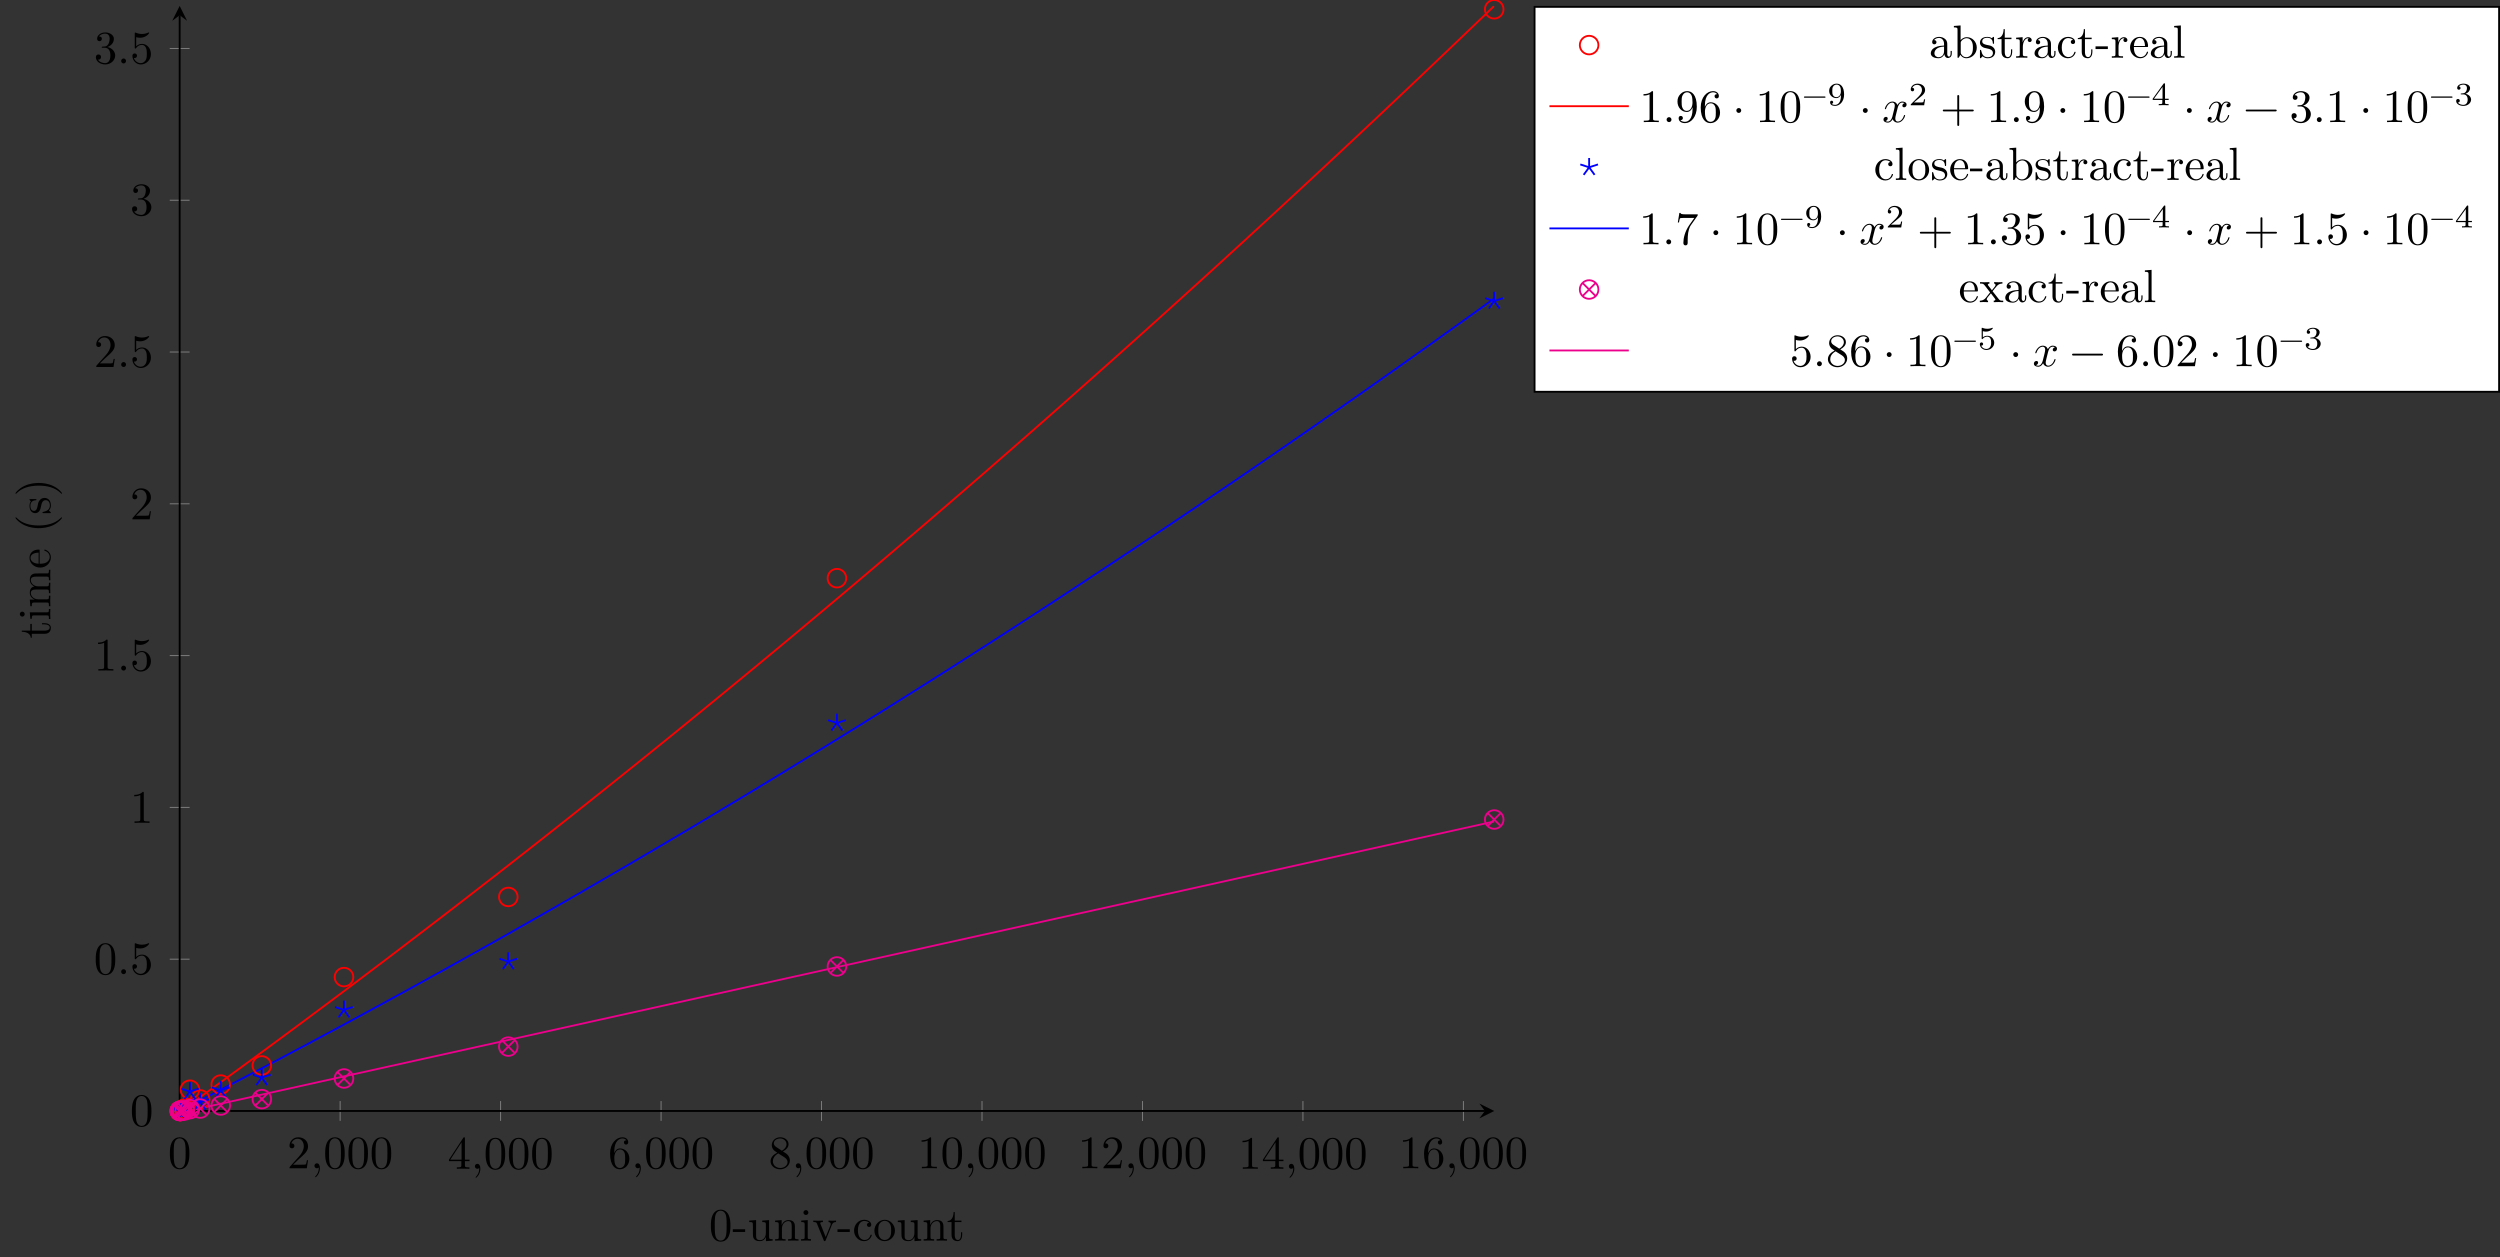 <?xml version="1.0" encoding="UTF-8"?>
<svg xmlns="http://www.w3.org/2000/svg" xmlns:xlink="http://www.w3.org/1999/xlink" width="535.726pt" height="269.398pt" viewBox="0 0 535.726 269.398" version="1.1">
<rect x="0" y="0" width="535.726" height="269.398" fill="#333333" stroke="none"/>
<defs>
<g>
<symbol overflow="visible" id="glyph0-0">
<path style="stroke:none;" d=""/>
</symbol>
<symbol overflow="visible" id="glyph0-1">
<path style="stroke:none;" d="M 4.578 -3.188 C 4.578 -3.984 4.531 -4.781 4.188 -5.516 C 3.734 -6.484 2.906 -6.641 2.5 -6.641 C 1.891 -6.641 1.172 -6.375 0.75 -5.453 C 0.438 -4.766 0.391 -3.984 0.391 -3.188 C 0.391 -2.438 0.422 -1.547 0.844 -0.781 C 1.266 0.016 2 0.219 2.484 0.219 C 3.016 0.219 3.781 0.016 4.219 -0.938 C 4.531 -1.625 4.578 -2.406 4.578 -3.188 Z M 3.766 -3.312 C 3.766 -2.562 3.766 -1.891 3.656 -1.25 C 3.5 -0.297 2.938 0 2.484 0 C 2.094 0 1.5 -0.25 1.328 -1.203 C 1.219 -1.797 1.219 -2.719 1.219 -3.312 C 1.219 -3.953 1.219 -4.609 1.297 -5.141 C 1.484 -6.328 2.234 -6.422 2.484 -6.422 C 2.812 -6.422 3.469 -6.234 3.656 -5.25 C 3.766 -4.688 3.766 -3.938 3.766 -3.312 Z M 3.766 -3.312 "/>
</symbol>
<symbol overflow="visible" id="glyph0-2">
<path style="stroke:none;" d="M 4.469 -1.734 L 4.234 -1.734 C 4.172 -1.438 4.109 -1 4 -0.844 C 3.938 -0.766 3.281 -0.766 3.062 -0.766 L 1.266 -0.766 L 2.328 -1.797 C 3.875 -3.172 4.469 -3.703 4.469 -4.703 C 4.469 -5.844 3.578 -6.641 2.359 -6.641 C 1.234 -6.641 0.5 -5.719 0.5 -4.828 C 0.5 -4.281 1 -4.281 1.031 -4.281 C 1.203 -4.281 1.547 -4.391 1.547 -4.812 C 1.547 -5.062 1.359 -5.328 1.016 -5.328 C 0.938 -5.328 0.922 -5.328 0.891 -5.312 C 1.109 -5.969 1.656 -6.328 2.234 -6.328 C 3.141 -6.328 3.562 -5.516 3.562 -4.703 C 3.562 -3.906 3.078 -3.125 2.516 -2.5 L 0.609 -0.375 C 0.5 -0.266 0.5 -0.234 0.5 0 L 4.203 0 Z M 4.469 -1.734 "/>
</symbol>
<symbol overflow="visible" id="glyph0-3">
<path style="stroke:none;" d="M 2.031 -0.016 C 2.031 -0.672 1.781 -1.062 1.391 -1.062 C 1.062 -1.062 0.859 -0.812 0.859 -0.531 C 0.859 -0.266 1.062 0 1.391 0 C 1.5 0 1.641 -0.047 1.734 -0.125 C 1.766 -0.156 1.781 -0.156 1.781 -0.156 C 1.781 -0.156 1.797 -0.156 1.797 -0.016 C 1.797 0.734 1.453 1.328 1.125 1.656 C 1.016 1.766 1.016 1.781 1.016 1.812 C 1.016 1.891 1.062 1.922 1.109 1.922 C 1.219 1.922 2.031 1.156 2.031 -0.016 Z M 2.031 -0.016 "/>
</symbol>
<symbol overflow="visible" id="glyph0-4">
<path style="stroke:none;" d="M 4.688 -1.641 L 4.688 -1.953 L 3.703 -1.953 L 3.703 -6.484 C 3.703 -6.688 3.703 -6.75 3.531 -6.75 C 3.453 -6.75 3.422 -6.75 3.344 -6.625 L 0.281 -1.953 L 0.281 -1.641 L 2.938 -1.641 L 2.938 -0.781 C 2.938 -0.422 2.906 -0.312 2.172 -0.312 L 1.969 -0.312 L 1.969 0 C 2.375 -0.031 2.891 -0.031 3.312 -0.031 C 3.734 -0.031 4.25 -0.031 4.672 0 L 4.672 -0.312 L 4.453 -0.312 C 3.719 -0.312 3.703 -0.422 3.703 -0.781 L 3.703 -1.641 Z M 2.984 -1.953 L 0.562 -1.953 L 2.984 -5.672 Z M 2.984 -1.953 "/>
</symbol>
<symbol overflow="visible" id="glyph0-5">
<path style="stroke:none;" d="M 4.562 -2.031 C 4.562 -3.297 3.672 -4.25 2.562 -4.25 C 1.891 -4.25 1.516 -3.75 1.312 -3.266 L 1.312 -3.516 C 1.312 -6.031 2.547 -6.391 3.062 -6.391 C 3.297 -6.391 3.719 -6.328 3.938 -5.984 C 3.781 -5.984 3.391 -5.984 3.391 -5.547 C 3.391 -5.234 3.625 -5.078 3.844 -5.078 C 4 -5.078 4.312 -5.172 4.312 -5.562 C 4.312 -6.156 3.875 -6.641 3.047 -6.641 C 1.766 -6.641 0.422 -5.359 0.422 -3.156 C 0.422 -0.484 1.578 0.219 2.5 0.219 C 3.609 0.219 4.562 -0.719 4.562 -2.031 Z M 3.656 -2.047 C 3.656 -1.562 3.656 -1.062 3.484 -0.703 C 3.188 -0.109 2.734 -0.062 2.5 -0.062 C 1.875 -0.062 1.578 -0.656 1.516 -0.812 C 1.328 -1.281 1.328 -2.078 1.328 -2.25 C 1.328 -3.031 1.656 -4.031 2.547 -4.031 C 2.719 -4.031 3.172 -4.031 3.484 -3.406 C 3.656 -3.047 3.656 -2.531 3.656 -2.047 Z M 3.656 -2.047 "/>
</symbol>
<symbol overflow="visible" id="glyph0-6">
<path style="stroke:none;" d="M 4.562 -1.672 C 4.562 -2.031 4.453 -2.484 4.062 -2.906 C 3.875 -3.109 3.719 -3.203 3.078 -3.609 C 3.797 -3.984 4.281 -4.5 4.281 -5.156 C 4.281 -6.078 3.406 -6.641 2.5 -6.641 C 1.5 -6.641 0.688 -5.906 0.688 -4.969 C 0.688 -4.797 0.703 -4.344 1.125 -3.875 C 1.234 -3.766 1.609 -3.516 1.859 -3.344 C 1.281 -3.047 0.422 -2.5 0.422 -1.5 C 0.422 -0.453 1.438 0.219 2.484 0.219 C 3.609 0.219 4.562 -0.609 4.562 -1.672 Z M 3.844 -5.156 C 3.844 -4.578 3.453 -4.109 2.859 -3.766 L 1.625 -4.562 C 1.172 -4.859 1.125 -5.188 1.125 -5.359 C 1.125 -5.969 1.781 -6.391 2.484 -6.391 C 3.203 -6.391 3.844 -5.875 3.844 -5.156 Z M 4.062 -1.312 C 4.062 -0.578 3.312 -0.062 2.5 -0.062 C 1.641 -0.062 0.922 -0.672 0.922 -1.5 C 0.922 -2.078 1.234 -2.719 2.078 -3.188 L 3.312 -2.406 C 3.594 -2.219 4.062 -1.922 4.062 -1.312 Z M 4.062 -1.312 "/>
</symbol>
<symbol overflow="visible" id="glyph0-7">
<path style="stroke:none;" d="M 4.172 0 L 4.172 -0.312 L 3.859 -0.312 C 2.953 -0.312 2.938 -0.422 2.938 -0.781 L 2.938 -6.375 C 2.938 -6.625 2.938 -6.641 2.703 -6.641 C 2.078 -6 1.203 -6 0.891 -6 L 0.891 -5.688 C 1.094 -5.688 1.672 -5.688 2.188 -5.953 L 2.188 -0.781 C 2.188 -0.422 2.156 -0.312 1.266 -0.312 L 0.953 -0.312 L 0.953 0 C 1.297 -0.031 2.156 -0.031 2.562 -0.031 C 2.953 -0.031 3.828 -0.031 4.172 0 Z M 4.172 0 "/>
</symbol>
<symbol overflow="visible" id="glyph0-8">
<path style="stroke:none;" d="M 1.906 -0.531 C 1.906 -0.812 1.672 -1.062 1.391 -1.062 C 1.094 -1.062 0.859 -0.812 0.859 -0.531 C 0.859 -0.234 1.094 0 1.391 0 C 1.672 0 1.906 -0.234 1.906 -0.531 Z M 1.906 -0.531 "/>
</symbol>
<symbol overflow="visible" id="glyph0-9">
<path style="stroke:none;" d="M 4.469 -2 C 4.469 -3.188 3.656 -4.188 2.578 -4.188 C 2.109 -4.188 1.672 -4.031 1.312 -3.672 L 1.312 -5.625 C 1.516 -5.562 1.844 -5.5 2.156 -5.5 C 3.391 -5.5 4.094 -6.406 4.094 -6.531 C 4.094 -6.594 4.062 -6.641 3.984 -6.641 C 3.984 -6.641 3.953 -6.641 3.906 -6.609 C 3.703 -6.516 3.219 -6.312 2.547 -6.312 C 2.156 -6.312 1.688 -6.391 1.219 -6.594 C 1.141 -6.625 1.109 -6.625 1.109 -6.625 C 1 -6.625 1 -6.547 1 -6.391 L 1 -3.438 C 1 -3.266 1 -3.188 1.141 -3.188 C 1.219 -3.188 1.234 -3.203 1.281 -3.266 C 1.391 -3.422 1.75 -3.969 2.562 -3.969 C 3.078 -3.969 3.328 -3.516 3.406 -3.328 C 3.562 -2.953 3.594 -2.578 3.594 -2.078 C 3.594 -1.719 3.594 -1.125 3.344 -0.703 C 3.109 -0.312 2.734 -0.062 2.281 -0.062 C 1.562 -0.062 0.984 -0.594 0.812 -1.172 C 0.844 -1.172 0.875 -1.156 0.984 -1.156 C 1.312 -1.156 1.484 -1.406 1.484 -1.641 C 1.484 -1.891 1.312 -2.141 0.984 -2.141 C 0.844 -2.141 0.5 -2.062 0.5 -1.609 C 0.5 -0.75 1.188 0.219 2.297 0.219 C 3.453 0.219 4.469 -0.734 4.469 -2 Z M 4.469 -2 "/>
</symbol>
<symbol overflow="visible" id="glyph0-10">
<path style="stroke:none;" d="M 4.562 -1.703 C 4.562 -2.516 3.922 -3.297 2.891 -3.516 C 3.703 -3.781 4.281 -4.469 4.281 -5.266 C 4.281 -6.078 3.406 -6.641 2.453 -6.641 C 1.453 -6.641 0.688 -6.047 0.688 -5.281 C 0.688 -4.953 0.906 -4.766 1.203 -4.766 C 1.5 -4.766 1.703 -4.984 1.703 -5.281 C 1.703 -5.766 1.234 -5.766 1.094 -5.766 C 1.391 -6.266 2.047 -6.391 2.406 -6.391 C 2.828 -6.391 3.375 -6.172 3.375 -5.281 C 3.375 -5.156 3.344 -4.578 3.094 -4.141 C 2.797 -3.656 2.453 -3.625 2.203 -3.625 C 2.125 -3.609 1.891 -3.594 1.812 -3.594 C 1.734 -3.578 1.672 -3.562 1.672 -3.469 C 1.672 -3.359 1.734 -3.359 1.906 -3.359 L 2.344 -3.359 C 3.156 -3.359 3.531 -2.688 3.531 -1.703 C 3.531 -0.344 2.844 -0.062 2.406 -0.062 C 1.969 -0.062 1.219 -0.234 0.875 -0.812 C 1.219 -0.766 1.531 -0.984 1.531 -1.359 C 1.531 -1.719 1.266 -1.922 0.984 -1.922 C 0.734 -1.922 0.422 -1.781 0.422 -1.344 C 0.422 -0.438 1.344 0.219 2.438 0.219 C 3.656 0.219 4.562 -0.688 4.562 -1.703 Z M 4.562 -1.703 "/>
</symbol>
<symbol overflow="visible" id="glyph0-11">
<path style="stroke:none;" d="M 4.562 -3.281 C 4.562 -5.969 3.406 -6.641 2.516 -6.641 C 1.969 -6.641 1.484 -6.453 1.062 -6.016 C 0.641 -5.562 0.422 -5.141 0.422 -4.391 C 0.422 -3.156 1.297 -2.172 2.406 -2.172 C 3.016 -2.172 3.422 -2.594 3.656 -3.172 L 3.656 -2.844 C 3.656 -0.516 2.625 -0.062 2.047 -0.062 C 1.875 -0.062 1.328 -0.078 1.062 -0.422 C 1.5 -0.422 1.578 -0.703 1.578 -0.875 C 1.578 -1.188 1.344 -1.328 1.125 -1.328 C 0.969 -1.328 0.672 -1.25 0.672 -0.859 C 0.672 -0.188 1.203 0.219 2.047 0.219 C 3.344 0.219 4.562 -1.141 4.562 -3.281 Z M 3.641 -4.203 C 3.641 -3.375 3.297 -2.406 2.422 -2.406 C 2.266 -2.406 1.797 -2.406 1.5 -3.031 C 1.312 -3.406 1.312 -3.891 1.312 -4.391 C 1.312 -4.922 1.312 -5.391 1.531 -5.766 C 1.797 -6.266 2.172 -6.391 2.516 -6.391 C 2.984 -6.391 3.312 -6.047 3.484 -5.609 C 3.594 -5.281 3.641 -4.656 3.641 -4.203 Z M 3.641 -4.203 "/>
</symbol>
<symbol overflow="visible" id="glyph0-12">
<path style="stroke:none;" d="M 1.906 -2.5 C 1.906 -2.781 1.672 -3.016 1.391 -3.016 C 1.094 -3.016 0.859 -2.781 0.859 -2.5 C 0.859 -2.203 1.094 -1.969 1.391 -1.969 C 1.672 -1.969 1.906 -2.203 1.906 -2.5 Z M 1.906 -2.5 "/>
</symbol>
<symbol overflow="visible" id="glyph0-13">
<path style="stroke:none;" d="M 5.25 -3.75 C 5.25 -4.266 4.672 -4.406 4.328 -4.406 C 3.75 -4.406 3.406 -3.875 3.281 -3.656 C 3.031 -4.312 2.5 -4.406 2.203 -4.406 C 1.172 -4.406 0.594 -3.125 0.594 -2.875 C 0.594 -2.766 0.719 -2.766 0.719 -2.766 C 0.797 -2.766 0.828 -2.797 0.844 -2.875 C 1.188 -3.938 1.844 -4.188 2.188 -4.188 C 2.375 -4.188 2.719 -4.094 2.719 -3.516 C 2.719 -3.203 2.547 -2.547 2.188 -1.141 C 2.031 -0.531 1.672 -0.109 1.234 -0.109 C 1.172 -0.109 0.953 -0.109 0.734 -0.234 C 0.984 -0.297 1.203 -0.5 1.203 -0.781 C 1.203 -1.047 0.984 -1.125 0.844 -1.125 C 0.531 -1.125 0.297 -0.875 0.297 -0.547 C 0.297 -0.094 0.781 0.109 1.219 0.109 C 1.891 0.109 2.25 -0.594 2.266 -0.641 C 2.391 -0.281 2.75 0.109 3.344 0.109 C 4.375 0.109 4.938 -1.172 4.938 -1.422 C 4.938 -1.531 4.859 -1.531 4.828 -1.531 C 4.734 -1.531 4.719 -1.484 4.688 -1.422 C 4.359 -0.344 3.688 -0.109 3.375 -0.109 C 2.984 -0.109 2.828 -0.422 2.828 -0.766 C 2.828 -0.984 2.875 -1.203 2.984 -1.641 L 3.328 -3.016 C 3.391 -3.266 3.625 -4.188 4.312 -4.188 C 4.359 -4.188 4.609 -4.188 4.812 -4.062 C 4.531 -4 4.344 -3.766 4.344 -3.516 C 4.344 -3.359 4.453 -3.172 4.719 -3.172 C 4.938 -3.172 5.25 -3.344 5.25 -3.75 Z M 5.25 -3.75 "/>
</symbol>
<symbol overflow="visible" id="glyph0-14">
<path style="stroke:none;" d="M 7.203 -2.5 C 7.203 -2.609 7.109 -2.688 7 -2.688 L 4.078 -2.688 L 4.078 -5.609 C 4.078 -5.719 3.984 -5.812 3.875 -5.812 C 3.766 -5.812 3.672 -5.719 3.672 -5.609 L 3.672 -2.688 L 0.75 -2.688 C 0.641 -2.688 0.562 -2.609 0.562 -2.5 C 0.562 -2.375 0.641 -2.297 0.75 -2.297 L 3.672 -2.297 L 3.672 0.625 C 3.672 0.734 3.766 0.828 3.875 0.828 C 3.984 0.828 4.078 0.734 4.078 0.625 L 4.078 -2.297 L 7 -2.297 C 7.109 -2.297 7.203 -2.375 7.203 -2.5 Z M 7.203 -2.5 "/>
</symbol>
<symbol overflow="visible" id="glyph0-15">
<path style="stroke:none;" d="M 7.203 -2.5 C 7.203 -2.609 7.109 -2.688 7 -2.688 L 0.75 -2.688 C 0.641 -2.688 0.562 -2.609 0.562 -2.5 C 0.562 -2.375 0.641 -2.297 0.75 -2.297 L 7 -2.297 C 7.109 -2.297 7.203 -2.375 7.203 -2.5 Z M 7.203 -2.5 "/>
</symbol>
<symbol overflow="visible" id="glyph0-16">
<path style="stroke:none;" d="M 4.828 -6.422 L 2.406 -6.422 C 1.203 -6.422 1.172 -6.547 1.141 -6.734 L 0.891 -6.734 L 0.562 -4.688 L 0.812 -4.688 C 0.844 -4.844 0.922 -5.469 1.062 -5.594 C 1.125 -5.656 1.906 -5.656 2.031 -5.656 L 4.094 -5.656 L 2.984 -4.078 C 2.078 -2.734 1.75 -1.344 1.75 -0.328 C 1.75 -0.234 1.75 0.219 2.219 0.219 C 2.672 0.219 2.672 -0.234 2.672 -0.328 L 2.672 -0.844 C 2.672 -1.391 2.703 -1.938 2.781 -2.469 C 2.828 -2.703 2.953 -3.562 3.406 -4.172 L 4.75 -6.078 C 4.828 -6.188 4.828 -6.203 4.828 -6.422 Z M 4.828 -6.422 "/>
</symbol>
<symbol overflow="visible" id="glyph1-0">
<path style="stroke:none;" d=""/>
</symbol>
<symbol overflow="visible" id="glyph1-1">
<path style="stroke:none;" d="M 4.578 -3.188 C 4.578 -3.984 4.531 -4.781 4.188 -5.516 C 3.734 -6.484 2.906 -6.641 2.5 -6.641 C 1.891 -6.641 1.172 -6.375 0.75 -5.453 C 0.438 -4.766 0.391 -3.984 0.391 -3.188 C 0.391 -2.438 0.422 -1.547 0.844 -0.781 C 1.266 0.016 2 0.219 2.484 0.219 C 3.016 0.219 3.781 0.016 4.219 -0.938 C 4.531 -1.625 4.578 -2.406 4.578 -3.188 Z M 3.766 -3.312 C 3.766 -2.562 3.766 -1.891 3.656 -1.25 C 3.5 -0.297 2.938 0 2.484 0 C 2.094 0 1.5 -0.25 1.328 -1.203 C 1.219 -1.797 1.219 -2.719 1.219 -3.312 C 1.219 -3.953 1.219 -4.609 1.297 -5.141 C 1.484 -6.328 2.234 -6.422 2.484 -6.422 C 2.812 -6.422 3.469 -6.234 3.656 -5.25 C 3.766 -4.688 3.766 -3.938 3.766 -3.312 Z M 3.766 -3.312 "/>
</symbol>
<symbol overflow="visible" id="glyph1-2">
<path style="stroke:none;" d="M 2.75 -1.859 L 2.75 -2.438 L 0.109 -2.438 L 0.109 -1.859 Z M 2.75 -1.859 "/>
</symbol>
<symbol overflow="visible" id="glyph1-3">
<path style="stroke:none;" d="M 5.328 0 L 5.328 -0.312 C 4.641 -0.312 4.562 -0.375 4.562 -0.875 L 4.562 -4.406 L 3.094 -4.297 L 3.094 -3.984 C 3.781 -3.984 3.875 -3.922 3.875 -3.422 L 3.875 -1.656 C 3.875 -0.781 3.391 -0.109 2.656 -0.109 C 1.828 -0.109 1.781 -0.578 1.781 -1.094 L 1.781 -4.406 L 0.312 -4.297 L 0.312 -3.984 C 1.094 -3.984 1.094 -3.953 1.094 -3.078 L 1.094 -1.578 C 1.094 -0.797 1.094 0.109 2.609 0.109 C 3.172 0.109 3.609 -0.172 3.891 -0.781 L 3.891 0.109 Z M 5.328 0 "/>
</symbol>
<symbol overflow="visible" id="glyph1-4">
<path style="stroke:none;" d="M 5.328 0 L 5.328 -0.312 C 4.812 -0.312 4.562 -0.312 4.562 -0.609 L 4.562 -2.516 C 4.562 -3.375 4.562 -3.672 4.25 -4.031 C 4.109 -4.203 3.781 -4.406 3.203 -4.406 C 2.469 -4.406 2 -3.984 1.719 -3.359 L 1.719 -4.406 L 0.312 -4.297 L 0.312 -3.984 C 1.016 -3.984 1.094 -3.922 1.094 -3.422 L 1.094 -0.75 C 1.094 -0.312 0.984 -0.312 0.312 -0.312 L 0.312 0 L 1.453 -0.031 L 2.562 0 L 2.562 -0.312 C 1.891 -0.312 1.781 -0.312 1.781 -0.75 L 1.781 -2.594 C 1.781 -3.625 2.5 -4.188 3.125 -4.188 C 3.766 -4.188 3.875 -3.656 3.875 -3.078 L 3.875 -0.75 C 3.875 -0.312 3.766 -0.312 3.094 -0.312 L 3.094 0 L 4.219 -0.031 Z M 5.328 0 "/>
</symbol>
<symbol overflow="visible" id="glyph1-5">
<path style="stroke:none;" d="M 2.469 0 L 2.469 -0.312 C 1.797 -0.312 1.766 -0.359 1.766 -0.75 L 1.766 -4.406 L 0.375 -4.297 L 0.375 -3.984 C 1.016 -3.984 1.109 -3.922 1.109 -3.438 L 1.109 -0.75 C 1.109 -0.312 1 -0.312 0.328 -0.312 L 0.328 0 L 1.422 -0.031 C 1.781 -0.031 2.125 -0.016 2.469 0 Z M 1.906 -6.016 C 1.906 -6.297 1.688 -6.547 1.391 -6.547 C 1.047 -6.547 0.844 -6.266 0.844 -6.016 C 0.844 -5.75 1.078 -5.5 1.375 -5.5 C 1.719 -5.5 1.906 -5.766 1.906 -6.016 Z M 1.906 -6.016 "/>
</symbol>
<symbol overflow="visible" id="glyph1-6">
<path style="stroke:none;" d="M 5.062 -3.984 L 5.062 -4.297 C 4.828 -4.281 4.547 -4.266 4.312 -4.266 L 3.453 -4.297 L 3.453 -3.984 C 3.812 -3.984 3.922 -3.75 3.922 -3.562 C 3.922 -3.469 3.906 -3.422 3.875 -3.312 L 2.844 -0.781 L 1.734 -3.562 C 1.672 -3.688 1.672 -3.734 1.672 -3.734 C 1.672 -3.984 2.062 -3.984 2.25 -3.984 L 2.25 -4.297 L 1.156 -4.266 C 0.891 -4.266 0.484 -4.281 0.188 -4.297 L 0.188 -3.984 C 0.812 -3.984 0.859 -3.922 0.984 -3.625 L 2.422 -0.078 C 2.484 0.062 2.5 0.109 2.625 0.109 C 2.766 0.109 2.797 0.016 2.844 -0.078 L 4.141 -3.312 C 4.234 -3.547 4.406 -3.984 5.062 -3.984 Z M 5.062 -3.984 "/>
</symbol>
<symbol overflow="visible" id="glyph1-7">
<path style="stroke:none;" d="M 4.141 -1.188 C 4.141 -1.281 4.031 -1.281 4 -1.281 C 3.922 -1.281 3.891 -1.25 3.875 -1.188 C 3.594 -0.266 2.938 -0.141 2.578 -0.141 C 2.047 -0.141 1.172 -0.562 1.172 -2.172 C 1.172 -3.797 1.984 -4.219 2.516 -4.219 C 2.609 -4.219 3.234 -4.203 3.578 -3.844 C 3.172 -3.812 3.109 -3.516 3.109 -3.391 C 3.109 -3.125 3.297 -2.938 3.562 -2.938 C 3.828 -2.938 4.031 -3.094 4.031 -3.406 C 4.031 -4.078 3.266 -4.469 2.5 -4.469 C 1.25 -4.469 0.344 -3.391 0.344 -2.156 C 0.344 -0.875 1.328 0.109 2.484 0.109 C 3.812 0.109 4.141 -1.094 4.141 -1.188 Z M 4.141 -1.188 "/>
</symbol>
<symbol overflow="visible" id="glyph1-8">
<path style="stroke:none;" d="M 4.688 -2.141 C 4.688 -3.406 3.703 -4.469 2.5 -4.469 C 1.25 -4.469 0.281 -3.375 0.281 -2.141 C 0.281 -0.844 1.312 0.109 2.484 0.109 C 3.688 0.109 4.688 -0.875 4.688 -2.141 Z M 3.875 -2.219 C 3.875 -1.859 3.875 -1.312 3.656 -0.875 C 3.422 -0.422 2.984 -0.141 2.5 -0.141 C 2.062 -0.141 1.625 -0.344 1.359 -0.812 C 1.109 -1.25 1.109 -1.859 1.109 -2.219 C 1.109 -2.609 1.109 -3.141 1.344 -3.578 C 1.609 -4.031 2.078 -4.25 2.484 -4.25 C 2.922 -4.25 3.344 -4.031 3.609 -3.594 C 3.875 -3.172 3.875 -2.594 3.875 -2.219 Z M 3.875 -2.219 "/>
</symbol>
<symbol overflow="visible" id="glyph1-9">
<path style="stroke:none;" d="M 3.312 -1.234 L 3.312 -1.797 L 3.062 -1.797 L 3.062 -1.25 C 3.062 -0.516 2.766 -0.141 2.391 -0.141 C 1.719 -0.141 1.719 -1.047 1.719 -1.219 L 1.719 -3.984 L 3.156 -3.984 L 3.156 -4.297 L 1.719 -4.297 L 1.719 -6.125 L 1.469 -6.125 C 1.469 -5.312 1.172 -4.25 0.188 -4.203 L 0.188 -3.984 L 1.031 -3.984 L 1.031 -1.234 C 1.031 -0.016 1.969 0.109 2.328 0.109 C 3.031 0.109 3.312 -0.594 3.312 -1.234 Z M 3.312 -1.234 "/>
</symbol>
<symbol overflow="visible" id="glyph1-10">
<path style="stroke:none;" d="M 4.812 -0.891 L 4.812 -1.453 L 4.562 -1.453 L 4.562 -0.891 C 4.562 -0.312 4.312 -0.25 4.203 -0.25 C 3.875 -0.25 3.844 -0.703 3.844 -0.75 L 3.844 -2.734 C 3.844 -3.156 3.844 -3.547 3.484 -3.922 C 3.094 -4.312 2.594 -4.469 2.109 -4.469 C 1.297 -4.469 0.609 -4 0.609 -3.344 C 0.609 -3.047 0.812 -2.875 1.062 -2.875 C 1.344 -2.875 1.531 -3.078 1.531 -3.328 C 1.531 -3.453 1.469 -3.781 1.016 -3.781 C 1.281 -4.141 1.781 -4.25 2.094 -4.25 C 2.578 -4.25 3.156 -3.859 3.156 -2.969 L 3.156 -2.609 C 2.641 -2.578 1.938 -2.547 1.312 -2.25 C 0.562 -1.906 0.312 -1.391 0.312 -0.953 C 0.312 -0.141 1.281 0.109 1.906 0.109 C 2.578 0.109 3.031 -0.297 3.219 -0.75 C 3.266 -0.359 3.531 0.062 4 0.062 C 4.203 0.062 4.812 -0.078 4.812 -0.891 Z M 3.156 -1.391 C 3.156 -0.453 2.438 -0.109 1.984 -0.109 C 1.5 -0.109 1.094 -0.453 1.094 -0.953 C 1.094 -1.5 1.5 -2.328 3.156 -2.391 Z M 3.156 -1.391 "/>
</symbol>
<symbol overflow="visible" id="glyph1-11">
<path style="stroke:none;" d="M 5.188 -2.156 C 5.188 -3.422 4.219 -4.406 3.078 -4.406 C 2.297 -4.406 1.875 -3.938 1.719 -3.766 L 1.719 -6.922 L 0.281 -6.812 L 0.281 -6.5 C 0.984 -6.5 1.062 -6.438 1.062 -5.938 L 1.062 0 L 1.312 0 L 1.672 -0.625 C 1.812 -0.391 2.234 0.109 2.969 0.109 C 4.156 0.109 5.188 -0.875 5.188 -2.156 Z M 4.359 -2.156 C 4.359 -1.797 4.344 -1.203 4.062 -0.75 C 3.844 -0.438 3.469 -0.109 2.938 -0.109 C 2.484 -0.109 2.125 -0.344 1.891 -0.719 C 1.75 -0.922 1.75 -0.953 1.75 -1.141 L 1.75 -3.188 C 1.75 -3.375 1.75 -3.391 1.859 -3.547 C 2.25 -4.109 2.797 -4.188 3.031 -4.188 C 3.484 -4.188 3.844 -3.922 4.078 -3.547 C 4.344 -3.141 4.359 -2.578 4.359 -2.156 Z M 4.359 -2.156 "/>
</symbol>
<symbol overflow="visible" id="glyph1-12">
<path style="stroke:none;" d="M 3.594 -1.281 C 3.594 -1.797 3.297 -2.109 3.172 -2.219 C 2.844 -2.547 2.453 -2.625 2.031 -2.703 C 1.469 -2.812 0.812 -2.938 0.812 -3.516 C 0.812 -3.875 1.062 -4.281 1.922 -4.281 C 3.016 -4.281 3.078 -3.375 3.094 -3.078 C 3.094 -2.984 3.203 -2.984 3.203 -2.984 C 3.344 -2.984 3.344 -3.031 3.344 -3.219 L 3.344 -4.234 C 3.344 -4.391 3.344 -4.469 3.234 -4.469 C 3.188 -4.469 3.156 -4.469 3.031 -4.344 C 3 -4.312 2.906 -4.219 2.859 -4.188 C 2.484 -4.469 2.078 -4.469 1.922 -4.469 C 0.703 -4.469 0.328 -3.797 0.328 -3.234 C 0.328 -2.891 0.484 -2.609 0.75 -2.391 C 1.078 -2.141 1.359 -2.078 2.078 -1.938 C 2.297 -1.891 3.109 -1.734 3.109 -1.016 C 3.109 -0.516 2.766 -0.109 1.984 -0.109 C 1.141 -0.109 0.781 -0.672 0.594 -1.531 C 0.562 -1.656 0.562 -1.688 0.453 -1.688 C 0.328 -1.688 0.328 -1.625 0.328 -1.453 L 0.328 -0.125 C 0.328 0.047 0.328 0.109 0.438 0.109 C 0.484 0.109 0.5 0.094 0.688 -0.094 C 0.703 -0.109 0.703 -0.125 0.891 -0.312 C 1.328 0.094 1.781 0.109 1.984 0.109 C 3.125 0.109 3.594 -0.562 3.594 -1.281 Z M 3.594 -1.281 "/>
</symbol>
<symbol overflow="visible" id="glyph1-13">
<path style="stroke:none;" d="M 3.625 -3.797 C 3.625 -4.109 3.312 -4.406 2.891 -4.406 C 2.156 -4.406 1.797 -3.734 1.672 -3.312 L 1.672 -4.406 L 0.281 -4.297 L 0.281 -3.984 C 0.984 -3.984 1.062 -3.922 1.062 -3.422 L 1.062 -0.75 C 1.062 -0.312 0.953 -0.312 0.281 -0.312 L 0.281 0 L 1.422 -0.031 C 1.812 -0.031 2.281 -0.031 2.688 0 L 2.688 -0.312 L 2.469 -0.312 C 1.734 -0.312 1.719 -0.422 1.719 -0.781 L 1.719 -2.312 C 1.719 -3.297 2.141 -4.188 2.891 -4.188 C 2.953 -4.188 2.984 -4.188 3 -4.172 C 2.969 -4.172 2.766 -4.047 2.766 -3.781 C 2.766 -3.516 2.984 -3.359 3.203 -3.359 C 3.375 -3.359 3.625 -3.484 3.625 -3.797 Z M 3.625 -3.797 "/>
</symbol>
<symbol overflow="visible" id="glyph1-14">
<path style="stroke:none;" d="M 4.141 -1.188 C 4.141 -1.281 4.062 -1.312 4 -1.312 C 3.922 -1.312 3.891 -1.25 3.875 -1.172 C 3.531 -0.141 2.625 -0.141 2.531 -0.141 C 2.031 -0.141 1.641 -0.438 1.406 -0.812 C 1.109 -1.281 1.109 -1.938 1.109 -2.297 L 3.891 -2.297 C 4.109 -2.297 4.141 -2.297 4.141 -2.516 C 4.141 -3.5 3.594 -4.469 2.359 -4.469 C 1.203 -4.469 0.281 -3.438 0.281 -2.188 C 0.281 -0.859 1.328 0.109 2.469 0.109 C 3.688 0.109 4.141 -1 4.141 -1.188 Z M 3.484 -2.516 L 1.109 -2.516 C 1.172 -4 2.016 -4.25 2.359 -4.25 C 3.375 -4.25 3.484 -2.906 3.484 -2.516 Z M 3.484 -2.516 "/>
</symbol>
<symbol overflow="visible" id="glyph1-15">
<path style="stroke:none;" d="M 2.547 0 L 2.547 -0.312 C 1.875 -0.312 1.766 -0.312 1.766 -0.75 L 1.766 -6.922 L 0.328 -6.812 L 0.328 -6.5 C 1.031 -6.5 1.109 -6.438 1.109 -5.938 L 1.109 -0.75 C 1.109 -0.312 1 -0.312 0.328 -0.312 L 0.328 0 L 1.438 -0.031 Z M 2.547 0 "/>
</symbol>
<symbol overflow="visible" id="glyph1-16">
<path style="stroke:none;" d="M 5.141 0 L 5.141 -0.312 C 4.609 -0.312 4.422 -0.328 4.203 -0.625 L 2.859 -2.344 C 3.156 -2.719 3.531 -3.203 3.781 -3.469 C 4.094 -3.828 4.5 -3.984 4.969 -3.984 L 4.969 -4.297 C 4.703 -4.281 4.406 -4.266 4.141 -4.266 C 3.844 -4.266 3.312 -4.281 3.188 -4.297 L 3.188 -3.984 C 3.406 -3.969 3.484 -3.844 3.484 -3.672 C 3.484 -3.516 3.375 -3.391 3.328 -3.328 L 2.719 -2.547 L 1.938 -3.562 C 1.844 -3.656 1.844 -3.672 1.844 -3.734 C 1.844 -3.891 2 -3.984 2.188 -3.984 L 2.188 -4.297 L 1.109 -4.266 C 0.906 -4.266 0.438 -4.281 0.172 -4.297 L 0.172 -3.984 C 0.875 -3.984 0.875 -3.984 1.344 -3.375 L 2.328 -2.094 C 1.859 -1.5 1.859 -1.469 1.391 -0.906 C 0.922 -0.328 0.328 -0.312 0.125 -0.312 L 0.125 0 C 0.375 -0.016 0.688 -0.031 0.953 -0.031 L 1.891 0 L 1.891 -0.312 C 1.672 -0.344 1.609 -0.469 1.609 -0.625 C 1.609 -0.844 1.891 -1.172 2.5 -1.891 L 3.266 -0.891 C 3.344 -0.781 3.469 -0.625 3.469 -0.562 C 3.469 -0.469 3.375 -0.312 3.109 -0.312 L 3.109 0 L 4.188 -0.031 C 4.453 -0.031 4.844 -0.016 5.141 0 Z M 5.141 0 "/>
</symbol>
<symbol overflow="visible" id="glyph2-0">
<path style="stroke:none;" d=""/>
</symbol>
<symbol overflow="visible" id="glyph2-1">
<path style="stroke:none;" d="M -1.234 -3.312 L -1.797 -3.312 L -1.797 -3.062 L -1.25 -3.062 C -0.516 -3.062 -0.141 -2.766 -0.141 -2.391 C -0.141 -1.719 -1.047 -1.719 -1.219 -1.719 L -3.984 -1.719 L -3.984 -3.156 L -4.297 -3.156 L -4.297 -1.719 L -6.125 -1.719 L -6.125 -1.469 C -5.312 -1.469 -4.25 -1.172 -4.203 -0.188 L -3.984 -0.188 L -3.984 -1.031 L -1.234 -1.031 C -0.016 -1.031 0.109 -1.969 0.109 -2.328 C 0.109 -3.031 -0.594 -3.312 -1.234 -3.312 Z M -1.234 -3.312 "/>
</symbol>
<symbol overflow="visible" id="glyph2-2">
<path style="stroke:none;" d="M 0 -2.469 L -0.312 -2.469 C -0.312 -1.797 -0.359 -1.766 -0.75 -1.766 L -4.406 -1.766 L -4.297 -0.375 L -3.984 -0.375 C -3.984 -1.016 -3.922 -1.109 -3.438 -1.109 L -0.75 -1.109 C -0.312 -1.109 -0.312 -1 -0.312 -0.328 L 0 -0.328 L -0.031 -1.422 C -0.031 -1.781 -0.016 -2.125 0 -2.469 Z M -6.016 -1.906 C -6.297 -1.906 -6.547 -1.688 -6.547 -1.391 C -6.547 -1.047 -6.266 -0.844 -6.016 -0.844 C -5.75 -0.844 -5.5 -1.078 -5.5 -1.375 C -5.5 -1.719 -5.766 -1.906 -6.016 -1.906 Z M -6.016 -1.906 "/>
</symbol>
<symbol overflow="visible" id="glyph2-3">
<path style="stroke:none;" d="M 0 -8.109 L -0.312 -8.109 C -0.312 -7.594 -0.312 -7.344 -0.609 -7.328 L -2.516 -7.328 C -3.375 -7.328 -3.672 -7.328 -4.031 -7.016 C -4.203 -6.875 -4.406 -6.547 -4.406 -5.969 C -4.406 -5.141 -3.812 -4.688 -3.422 -4.531 C -4.297 -4.391 -4.406 -3.656 -4.406 -3.203 C -4.406 -2.469 -3.984 -2 -3.359 -1.719 L -4.406 -1.719 L -4.297 -0.312 L -3.984 -0.312 C -3.984 -1.016 -3.922 -1.094 -3.422 -1.094 L -0.75 -1.094 C -0.312 -1.094 -0.312 -0.984 -0.312 -0.312 L 0 -0.312 L -0.031 -1.453 L 0 -2.562 L -0.312 -2.562 C -0.312 -1.891 -0.312 -1.781 -0.75 -1.781 L -2.594 -1.781 C -3.625 -1.781 -4.188 -2.5 -4.188 -3.125 C -4.188 -3.766 -3.656 -3.875 -3.078 -3.875 L -0.75 -3.875 C -0.312 -3.875 -0.312 -3.766 -0.312 -3.094 L 0 -3.094 L -0.031 -4.219 L 0 -5.328 L -0.312 -5.328 C -0.312 -4.672 -0.312 -4.562 -0.75 -4.562 L -2.594 -4.562 C -3.625 -4.562 -4.188 -5.266 -4.188 -5.906 C -4.188 -6.531 -3.656 -6.641 -3.078 -6.641 L -0.75 -6.641 C -0.312 -6.641 -0.312 -6.531 -0.312 -5.859 L 0 -5.859 L -0.031 -6.984 Z M 0 -8.109 "/>
</symbol>
<symbol overflow="visible" id="glyph2-4">
<path style="stroke:none;" d="M -1.188 -4.141 C -1.281 -4.141 -1.312 -4.062 -1.312 -4 C -1.312 -3.922 -1.25 -3.891 -1.172 -3.875 C -0.141 -3.531 -0.141 -2.625 -0.141 -2.531 C -0.141 -2.031 -0.438 -1.641 -0.812 -1.406 C -1.281 -1.109 -1.938 -1.109 -2.297 -1.109 L -2.297 -3.891 C -2.297 -4.109 -2.297 -4.141 -2.516 -4.141 C -3.5 -4.141 -4.469 -3.594 -4.469 -2.359 C -4.469 -1.203 -3.438 -0.281 -2.188 -0.281 C -0.859 -0.281 0.109 -1.328 0.109 -2.469 C 0.109 -3.688 -1 -4.141 -1.188 -4.141 Z M -2.516 -3.484 L -2.516 -1.109 C -4 -1.172 -4.25 -2.016 -4.25 -2.359 C -4.25 -3.375 -2.906 -3.484 -2.516 -3.484 Z M -2.516 -3.484 "/>
</symbol>
<symbol overflow="visible" id="glyph2-5">
<path style="stroke:none;" d="M 2.391 -3.297 C 2.359 -3.297 2.344 -3.297 2.172 -3.125 C 0.922 -1.891 -0.969 -1.562 -2.5 -1.562 C -4.234 -1.562 -5.969 -1.938 -7.203 -3.172 C -7.328 -3.297 -7.344 -3.297 -7.375 -3.297 C -7.453 -3.297 -7.484 -3.266 -7.484 -3.203 C -7.484 -3.094 -6.797 -2.203 -5.531 -1.609 C -4.438 -1.109 -3.328 -0.984 -2.5 -0.984 C -1.719 -0.984 -0.516 -1.094 0.625 -1.641 C 1.844 -2.25 2.5 -3.094 2.5 -3.203 C 2.5 -3.266 2.469 -3.297 2.391 -3.297 Z M 2.391 -3.297 "/>
</symbol>
<symbol overflow="visible" id="glyph2-6">
<path style="stroke:none;" d="M -1.281 -3.594 C -1.797 -3.594 -2.109 -3.297 -2.219 -3.172 C -2.547 -2.844 -2.625 -2.453 -2.703 -2.031 C -2.812 -1.469 -2.938 -0.812 -3.516 -0.812 C -3.875 -0.812 -4.281 -1.062 -4.281 -1.922 C -4.281 -3.016 -3.375 -3.078 -3.078 -3.094 C -2.984 -3.094 -2.984 -3.203 -2.984 -3.203 C -2.984 -3.344 -3.031 -3.344 -3.219 -3.344 L -4.234 -3.344 C -4.391 -3.344 -4.469 -3.344 -4.469 -3.234 C -4.469 -3.188 -4.469 -3.156 -4.344 -3.031 C -4.312 -3 -4.219 -2.906 -4.188 -2.859 C -4.469 -2.484 -4.469 -2.078 -4.469 -1.922 C -4.469 -0.703 -3.797 -0.328 -3.234 -0.328 C -2.891 -0.328 -2.609 -0.484 -2.391 -0.75 C -2.141 -1.078 -2.078 -1.359 -1.938 -2.078 C -1.891 -2.297 -1.734 -3.109 -1.016 -3.109 C -0.516 -3.109 -0.109 -2.766 -0.109 -1.984 C -0.109 -1.141 -0.672 -0.781 -1.531 -0.594 C -1.656 -0.562 -1.688 -0.562 -1.688 -0.453 C -1.688 -0.328 -1.625 -0.328 -1.453 -0.328 L -0.125 -0.328 C 0.047 -0.328 0.109 -0.328 0.109 -0.438 C 0.109 -0.484 0.094 -0.5 -0.094 -0.688 C -0.109 -0.703 -0.125 -0.703 -0.312 -0.891 C 0.094 -1.328 0.109 -1.781 0.109 -1.984 C 0.109 -3.125 -0.562 -3.594 -1.281 -3.594 Z M -1.281 -3.594 "/>
</symbol>
<symbol overflow="visible" id="glyph2-7">
<path style="stroke:none;" d="M -2.5 -2.875 C -3.266 -2.875 -4.469 -2.766 -5.609 -2.219 C -6.828 -1.625 -7.484 -0.766 -7.484 -0.672 C -7.484 -0.609 -7.438 -0.562 -7.375 -0.562 C -7.344 -0.562 -7.328 -0.562 -7.141 -0.75 C -6.156 -1.734 -4.578 -2.297 -2.5 -2.297 C -0.781 -2.297 0.969 -1.938 2.219 -0.703 C 2.344 -0.562 2.359 -0.562 2.391 -0.562 C 2.453 -0.562 2.5 -0.609 2.5 -0.672 C 2.5 -0.766 1.812 -1.672 0.547 -2.25 C -0.547 -2.766 -1.656 -2.875 -2.5 -2.875 Z M -2.5 -2.875 "/>
</symbol>
<symbol overflow="visible" id="glyph3-0">
<path style="stroke:none;" d=""/>
</symbol>
<symbol overflow="visible" id="glyph3-1">
<path style="stroke:none;" d="M 5.031 -1.734 C 5.031 -1.812 4.969 -1.875 4.891 -1.875 L 0.531 -1.875 C 0.453 -1.875 0.391 -1.812 0.391 -1.734 C 0.391 -1.672 0.453 -1.609 0.531 -1.609 L 4.891 -1.609 C 4.969 -1.609 5.031 -1.672 5.031 -1.734 Z M 5.031 -1.734 "/>
</symbol>
<symbol overflow="visible" id="glyph3-2">
<path style="stroke:none;" d="M 3.578 -2.297 C 3.578 -4.016 2.812 -4.625 2 -4.625 C 1.766 -4.625 1.297 -4.594 0.891 -4.203 C 0.656 -3.969 0.375 -3.703 0.375 -3.078 C 0.375 -2.188 1.078 -1.531 1.891 -1.531 C 2.453 -1.531 2.75 -1.906 2.906 -2.219 L 2.906 -2.078 C 2.906 -0.344 2.062 -0.078 1.641 -0.078 C 1.484 -0.078 1.109 -0.094 0.922 -0.312 C 1.219 -0.344 1.234 -0.578 1.234 -0.641 C 1.234 -0.812 1.109 -0.969 0.906 -0.969 C 0.703 -0.969 0.578 -0.828 0.578 -0.625 C 0.578 -0.156 0.969 0.141 1.641 0.141 C 2.641 0.141 3.578 -0.797 3.578 -2.297 Z M 2.891 -3 C 2.891 -2.094 2.375 -1.734 1.938 -1.734 C 1.656 -1.734 1.406 -1.812 1.203 -2.141 C 1.047 -2.391 1.047 -2.688 1.047 -3.078 C 1.047 -3.484 1.047 -3.75 1.25 -4.031 C 1.422 -4.281 1.641 -4.422 2 -4.422 C 2.359 -4.422 2.578 -4.203 2.688 -4.016 C 2.875 -3.734 2.891 -3.234 2.891 -3 Z M 2.891 -3 "/>
</symbol>
<symbol overflow="visible" id="glyph3-3">
<path style="stroke:none;" d="M 3.516 -1.266 L 3.281 -1.266 C 3.266 -1.109 3.188 -0.703 3.094 -0.641 C 3.047 -0.594 2.516 -0.594 2.406 -0.594 L 1.125 -0.594 C 1.859 -1.234 2.109 -1.438 2.516 -1.766 C 3.031 -2.172 3.516 -2.609 3.516 -3.266 C 3.516 -4.109 2.781 -4.625 1.891 -4.625 C 1.031 -4.625 0.438 -4.016 0.438 -3.375 C 0.438 -3.031 0.734 -2.984 0.812 -2.984 C 0.969 -2.984 1.172 -3.109 1.172 -3.359 C 1.172 -3.484 1.125 -3.734 0.766 -3.734 C 0.984 -4.219 1.453 -4.375 1.781 -4.375 C 2.484 -4.375 2.844 -3.828 2.844 -3.266 C 2.844 -2.656 2.406 -2.188 2.188 -1.938 L 0.516 -0.266 C 0.438 -0.203 0.438 -0.188 0.438 0 L 3.312 0 Z M 3.516 -1.266 "/>
</symbol>
<symbol overflow="visible" id="glyph3-4">
<path style="stroke:none;" d="M 3.688 -1.141 L 3.688 -1.391 L 2.906 -1.391 L 2.906 -4.5 C 2.906 -4.641 2.906 -4.703 2.766 -4.703 C 2.672 -4.703 2.641 -4.703 2.578 -4.594 L 0.266 -1.391 L 0.266 -1.141 L 2.328 -1.141 L 2.328 -0.578 C 2.328 -0.328 2.328 -0.25 1.75 -0.25 L 1.562 -0.25 L 1.562 0 L 2.609 -0.031 L 3.672 0 L 3.672 -0.25 L 3.484 -0.25 C 2.906 -0.25 2.906 -0.328 2.906 -0.578 L 2.906 -1.141 Z M 2.375 -1.391 L 0.531 -1.391 L 2.375 -3.938 Z M 2.375 -1.391 "/>
</symbol>
<symbol overflow="visible" id="glyph3-5">
<path style="stroke:none;" d="M 3.578 -1.203 C 3.578 -1.75 3.141 -2.297 2.375 -2.453 C 3.094 -2.719 3.359 -3.234 3.359 -3.672 C 3.359 -4.219 2.734 -4.625 1.953 -4.625 C 1.188 -4.625 0.594 -4.25 0.594 -3.688 C 0.594 -3.453 0.75 -3.328 0.953 -3.328 C 1.172 -3.328 1.312 -3.484 1.312 -3.672 C 1.312 -3.875 1.172 -4.031 0.953 -4.047 C 1.203 -4.344 1.672 -4.422 1.938 -4.422 C 2.25 -4.422 2.688 -4.266 2.688 -3.672 C 2.688 -3.375 2.594 -3.047 2.406 -2.844 C 2.188 -2.578 1.984 -2.562 1.641 -2.531 C 1.469 -2.516 1.453 -2.516 1.422 -2.516 C 1.422 -2.516 1.344 -2.5 1.344 -2.422 C 1.344 -2.328 1.406 -2.328 1.531 -2.328 L 1.906 -2.328 C 2.453 -2.328 2.844 -1.953 2.844 -1.203 C 2.844 -0.344 2.328 -0.078 1.938 -0.078 C 1.656 -0.078 1.031 -0.156 0.75 -0.578 C 1.078 -0.578 1.156 -0.812 1.156 -0.969 C 1.156 -1.188 0.984 -1.344 0.766 -1.344 C 0.578 -1.344 0.375 -1.219 0.375 -0.938 C 0.375 -0.281 1.094 0.141 1.938 0.141 C 2.906 0.141 3.578 -0.516 3.578 -1.203 Z M 3.578 -1.203 "/>
</symbol>
<symbol overflow="visible" id="glyph3-6">
<path style="stroke:none;" d="M 3.516 -1.406 C 3.516 -2.188 2.922 -2.906 2.062 -2.906 C 1.75 -2.906 1.391 -2.844 1.078 -2.578 L 1.078 -3.891 C 1.438 -3.797 1.641 -3.797 1.75 -3.797 C 2.672 -3.797 3.219 -4.422 3.219 -4.531 C 3.219 -4.609 3.172 -4.625 3.141 -4.625 C 3.141 -4.625 3.109 -4.625 3.078 -4.609 C 2.906 -4.547 2.547 -4.406 2.031 -4.406 C 1.828 -4.406 1.469 -4.422 1.016 -4.594 C 0.938 -4.625 0.922 -4.625 0.922 -4.625 C 0.828 -4.625 0.828 -4.547 0.828 -4.438 L 0.828 -2.391 C 0.828 -2.266 0.828 -2.188 0.938 -2.188 C 1 -2.188 1.016 -2.188 1.078 -2.281 C 1.375 -2.656 1.812 -2.719 2.047 -2.719 C 2.469 -2.719 2.656 -2.391 2.688 -2.328 C 2.812 -2.094 2.859 -1.828 2.859 -1.422 C 2.859 -1.219 2.859 -0.812 2.641 -0.5 C 2.469 -0.25 2.172 -0.078 1.828 -0.078 C 1.375 -0.078 0.906 -0.328 0.734 -0.797 C 1 -0.781 1.141 -0.953 1.141 -1.141 C 1.141 -1.438 0.875 -1.484 0.781 -1.484 C 0.781 -1.484 0.438 -1.484 0.438 -1.109 C 0.438 -0.484 1.016 0.141 1.844 0.141 C 2.734 0.141 3.516 -0.516 3.516 -1.406 Z M 3.516 -1.406 "/>
</symbol>
</g>
<clipPath id="clip1">
  <path d="M 38.5 1.27 L 320.195 1.27 L 320.195 238.07 L 38.5 238.07 Z M 38.5 1.27 "/>
</clipPath>
<clipPath id="clip2">
  <path d="M 38.5 58 L 320.195 58 L 320.195 238.07 L 38.5 238.07 Z M 38.5 58 "/>
</clipPath>
<clipPath id="clip3">
  <path d="M 38.5 170 L 320.195 170 L 320.195 238.07 L 38.5 238.07 Z M 38.5 170 "/>
</clipPath>
<clipPath id="clip4">
  <path d="M 328 1 L 535.727 1 L 535.727 84 L 328 84 Z M 328 1 "/>
</clipPath>
<clipPath id="clip5">
  <path d="M 328 1 L 535.727 1 L 535.727 85 L 328 85 Z M 328 1 "/>
</clipPath>
</defs>
<g id="surface1">
<path style="fill:none;stroke-width:0.199;stroke-linecap:butt;stroke-linejoin:miter;stroke:rgb(50%,50%,50%);stroke-opacity:1;stroke-miterlimit:10;" d="M -0.001 -2.125 L -0.001 2.125 M 34.386 -2.125 L 34.386 2.125 M 68.772 -2.125 L 68.772 2.125 M 103.159 -2.125 L 103.159 2.125 M 137.546 -2.125 L 137.546 2.125 M 171.933 -2.125 L 171.933 2.125 M 206.319 -2.125 L 206.319 2.125 M 240.706 -2.125 L 240.706 2.125 M 275.093 -2.125 L 275.093 2.125 " transform="matrix(1,0,0,-1,38.501,238.07)"/>
<path style="fill:none;stroke-width:0.199;stroke-linecap:butt;stroke-linejoin:miter;stroke:rgb(50%,50%,50%);stroke-opacity:1;stroke-miterlimit:10;" d="M -2.126 -0 L 2.128 -0 M -2.126 32.527 L 2.128 32.527 M -2.126 65.054 L 2.128 65.054 M -2.126 97.582 L 2.128 97.582 M -2.126 130.109 L 2.128 130.109 M -2.126 162.636 L 2.128 162.636 M -2.126 195.16 L 2.128 195.16 M -2.126 227.687 L 2.128 227.687 " transform="matrix(1,0,0,-1,38.501,238.07)"/>
<path style="fill:none;stroke-width:0.399;stroke-linecap:butt;stroke-linejoin:miter;stroke:rgb(0%,0%,0%);stroke-opacity:1;stroke-miterlimit:10;" d="M -0.001 -0 L 279.702 -0 " transform="matrix(1,0,0,-1,38.501,238.07)"/>
<path style=" stroke:none;fill-rule:nonzero;fill:rgb(0%,0%,0%);fill-opacity:1;" d="M 320.195 238.07 L 317.008 236.477 L 318.203 238.07 L 317.008 239.664 "/>
<path style="fill:none;stroke-width:0.399;stroke-linecap:butt;stroke-linejoin:miter;stroke:rgb(0%,0%,0%);stroke-opacity:1;stroke-miterlimit:10;" d="M -0.001 -0 L -0.001 234.804 " transform="matrix(1,0,0,-1,38.501,238.07)"/>
<path style=" stroke:none;fill-rule:nonzero;fill:rgb(0%,0%,0%);fill-opacity:1;" d="M 38.5 1.27 L 36.906 4.461 L 38.5 3.266 L 40.094 4.461 "/>
<g style="fill:rgb(0%,0%,0%);fill-opacity:1;">
  <use xlink:href="#glyph0-1" x="36.011" y="250.351"/>
</g>
<g style="fill:rgb(0%,0%,0%);fill-opacity:1;">
  <use xlink:href="#glyph0-2" x="61.54" y="250.351"/>
  <use xlink:href="#glyph0-3" x="66.521" y="250.351"/>
  <use xlink:href="#glyph0-1" x="69.291" y="250.351"/>
  <use xlink:href="#glyph0-1" x="74.272" y="250.351"/>
  <use xlink:href="#glyph0-1" x="79.254" y="250.351"/>
</g>
<g style="fill:rgb(0%,0%,0%);fill-opacity:1;">
  <use xlink:href="#glyph0-4" x="95.926" y="250.46"/>
  <use xlink:href="#glyph0-3" x="100.907" y="250.46"/>
  <use xlink:href="#glyph0-1" x="103.677" y="250.46"/>
  <use xlink:href="#glyph0-1" x="108.658" y="250.46"/>
  <use xlink:href="#glyph0-1" x="113.64" y="250.46"/>
</g>
<g style="fill:rgb(0%,0%,0%);fill-opacity:1;">
  <use xlink:href="#glyph0-5" x="130.312" y="250.351"/>
  <use xlink:href="#glyph0-3" x="135.293" y="250.351"/>
  <use xlink:href="#glyph0-1" x="138.063" y="250.351"/>
  <use xlink:href="#glyph0-1" x="143.044" y="250.351"/>
  <use xlink:href="#glyph0-1" x="148.026" y="250.351"/>
</g>
<g style="fill:rgb(0%,0%,0%);fill-opacity:1;">
  <use xlink:href="#glyph0-6" x="164.698" y="250.351"/>
  <use xlink:href="#glyph0-3" x="169.679" y="250.351"/>
  <use xlink:href="#glyph0-1" x="172.449" y="250.351"/>
  <use xlink:href="#glyph0-1" x="177.43" y="250.351"/>
  <use xlink:href="#glyph0-1" x="182.412" y="250.351"/>
</g>
<g style="fill:rgb(0%,0%,0%);fill-opacity:1;">
  <use xlink:href="#glyph0-7" x="196.594" y="250.351"/>
  <use xlink:href="#glyph0-1" x="201.575" y="250.351"/>
  <use xlink:href="#glyph0-3" x="206.557" y="250.351"/>
  <use xlink:href="#glyph0-1" x="209.326" y="250.351"/>
  <use xlink:href="#glyph0-1" x="214.308" y="250.351"/>
  <use xlink:href="#glyph0-1" x="219.289" y="250.351"/>
</g>
<g style="fill:rgb(0%,0%,0%);fill-opacity:1;">
  <use xlink:href="#glyph0-7" x="230.98" y="250.351"/>
  <use xlink:href="#glyph0-2" x="235.961" y="250.351"/>
  <use xlink:href="#glyph0-3" x="240.943" y="250.351"/>
  <use xlink:href="#glyph0-1" x="243.712" y="250.351"/>
  <use xlink:href="#glyph0-1" x="248.694" y="250.351"/>
  <use xlink:href="#glyph0-1" x="253.675" y="250.351"/>
</g>
<g style="fill:rgb(0%,0%,0%);fill-opacity:1;">
  <use xlink:href="#glyph0-7" x="265.366" y="250.46"/>
  <use xlink:href="#glyph0-4" x="270.347" y="250.46"/>
  <use xlink:href="#glyph0-3" x="275.329" y="250.46"/>
  <use xlink:href="#glyph0-1" x="278.098" y="250.46"/>
  <use xlink:href="#glyph0-1" x="283.08" y="250.46"/>
  <use xlink:href="#glyph0-1" x="288.061" y="250.46"/>
</g>
<g style="fill:rgb(0%,0%,0%);fill-opacity:1;">
  <use xlink:href="#glyph0-7" x="299.752" y="250.351"/>
  <use xlink:href="#glyph0-5" x="304.733" y="250.351"/>
  <use xlink:href="#glyph0-3" x="309.715" y="250.351"/>
  <use xlink:href="#glyph0-1" x="312.484" y="250.351"/>
  <use xlink:href="#glyph0-1" x="317.466" y="250.351"/>
  <use xlink:href="#glyph0-1" x="322.447" y="250.351"/>
</g>
<g style="fill:rgb(0%,0%,0%);fill-opacity:1;">
  <use xlink:href="#glyph0-1" x="27.874" y="241.278"/>
</g>
<g style="fill:rgb(0%,0%,0%);fill-opacity:1;">
  <use xlink:href="#glyph0-1" x="20.123" y="208.751"/>
  <use xlink:href="#glyph0-8" x="25.104" y="208.751"/>
  <use xlink:href="#glyph0-9" x="27.874" y="208.751"/>
</g>
<g style="fill:rgb(0%,0%,0%);fill-opacity:1;">
  <use xlink:href="#glyph0-7" x="27.874" y="176.334"/>
</g>
<g style="fill:rgb(0%,0%,0%);fill-opacity:1;">
  <use xlink:href="#glyph0-7" x="20.123" y="143.698"/>
  <use xlink:href="#glyph0-8" x="25.104" y="143.698"/>
  <use xlink:href="#glyph0-9" x="27.874" y="143.698"/>
</g>
<g style="fill:rgb(0%,0%,0%);fill-opacity:1;">
  <use xlink:href="#glyph0-2" x="27.874" y="111.281"/>
</g>
<g style="fill:rgb(0%,0%,0%);fill-opacity:1;">
  <use xlink:href="#glyph0-2" x="20.123" y="78.645"/>
  <use xlink:href="#glyph0-8" x="25.104" y="78.645"/>
  <use xlink:href="#glyph0-9" x="27.874" y="78.645"/>
</g>
<g style="fill:rgb(0%,0%,0%);fill-opacity:1;">
  <use xlink:href="#glyph0-10" x="27.874" y="46.119"/>
</g>
<g style="fill:rgb(0%,0%,0%);fill-opacity:1;">
  <use xlink:href="#glyph0-10" x="20.123" y="13.592"/>
  <use xlink:href="#glyph0-8" x="25.104" y="13.592"/>
  <use xlink:href="#glyph0-9" x="27.874" y="13.592"/>
</g>
<g clip-path="url(#clip1)" clip-rule="nonzero">
<path style="fill:none;stroke-width:0.399;stroke-linecap:butt;stroke-linejoin:miter;stroke:rgb(100%,0%,0%);stroke-opacity:1;stroke-miterlimit:10;" d="M 0.019 -0.188 C 0.019 -0.188 2.073 1.293 2.862 1.863 C 3.651 2.433 4.917 3.347 5.706 3.922 C 6.499 4.492 7.765 5.414 8.554 5.988 C 9.343 6.562 10.608 7.484 11.397 8.058 C 12.187 8.636 13.452 9.562 14.245 10.14 C 15.034 10.718 16.3 11.644 17.089 12.226 C 17.878 12.804 19.144 13.738 19.933 14.32 C 20.722 14.902 21.991 15.836 22.78 16.422 C 23.569 17.004 24.835 17.941 25.624 18.527 C 26.413 19.113 27.679 20.054 28.468 20.644 C 29.261 21.23 30.526 22.175 31.315 22.765 C 32.104 23.355 33.37 24.3 34.159 24.894 C 34.948 25.484 36.214 26.433 37.007 27.027 C 37.796 27.621 39.062 28.574 39.851 29.172 C 40.64 29.765 41.905 30.722 42.694 31.32 C 43.483 31.918 44.753 32.879 45.542 33.476 C 46.331 34.078 47.597 35.039 48.386 35.64 C 49.175 36.242 50.44 37.207 51.229 37.812 C 52.022 38.414 53.288 39.383 54.077 39.988 C 54.866 40.593 56.132 41.566 56.921 42.172 C 57.71 42.781 58.976 43.754 59.769 44.363 C 60.558 44.972 61.823 45.953 62.612 46.562 C 63.401 47.172 64.667 48.156 65.456 48.769 C 66.245 49.383 67.515 50.367 68.304 50.98 C 69.093 51.593 70.358 52.582 71.147 53.199 C 71.936 53.816 73.202 54.808 73.991 55.425 C 74.784 56.043 76.05 57.039 76.839 57.66 C 77.628 58.281 78.894 59.277 79.683 59.898 C 80.472 60.523 81.737 61.523 82.53 62.148 C 83.319 62.769 84.585 63.773 85.374 64.402 C 86.163 65.027 87.429 66.035 88.218 66.66 C 89.007 67.289 90.276 68.3 91.065 68.929 C 91.854 69.562 93.12 70.574 93.909 71.207 C 94.698 71.836 95.964 72.851 96.753 73.488 C 97.546 74.121 98.811 75.14 99.601 75.777 C 100.39 76.414 101.655 77.433 102.444 78.074 C 103.233 78.711 104.499 79.734 105.292 80.375 C 106.081 81.015 107.347 82.043 108.136 82.687 C 108.925 83.328 110.19 84.359 110.979 85.004 C 111.769 85.648 113.038 86.679 113.827 87.328 C 114.616 87.972 115.882 89.011 116.671 89.656 C 117.46 90.304 118.726 91.347 119.515 91.996 C 120.308 92.644 121.573 93.687 122.362 94.34 C 123.151 94.992 124.417 96.039 125.206 96.691 C 125.995 97.347 127.261 98.394 128.054 99.05 C 128.843 99.707 130.108 100.761 130.897 101.418 C 131.686 102.074 132.952 103.132 133.741 103.789 C 134.53 104.449 135.8 105.507 136.589 106.172 C 137.378 106.832 138.644 107.894 139.433 108.558 C 140.222 109.218 141.487 110.285 142.276 110.949 C 143.069 111.617 144.335 112.683 145.124 113.351 C 145.913 114.019 147.179 115.09 147.968 115.757 C 148.757 116.429 150.026 117.504 150.815 118.175 C 151.604 118.843 152.87 119.922 153.659 120.597 C 154.448 121.269 155.714 122.351 156.503 123.023 C 157.292 123.699 158.561 124.785 159.351 125.461 C 160.14 126.136 161.405 127.222 162.194 127.902 C 162.983 128.582 164.249 129.672 165.042 130.351 C 165.831 131.035 167.097 132.125 167.886 132.808 C 168.675 133.492 169.94 134.59 170.729 135.273 C 171.519 135.957 172.788 137.058 173.577 137.742 C 174.366 138.429 175.632 139.531 176.421 140.222 C 177.21 140.91 178.476 142.015 179.265 142.707 C 180.058 143.394 181.323 144.504 182.112 145.199 C 182.901 145.89 184.167 147 184.956 147.695 C 185.745 148.39 187.011 149.504 187.804 150.203 C 188.593 150.898 189.858 152.015 190.647 152.715 C 191.436 153.41 192.702 154.535 193.491 155.234 C 194.28 155.933 195.55 157.058 196.339 157.761 C 197.128 158.461 198.394 159.59 199.183 160.293 C 199.972 160.996 201.237 162.129 202.026 162.832 C 202.819 163.539 204.085 164.672 204.874 165.382 C 205.663 166.09 206.929 167.226 207.718 167.933 C 208.507 168.644 209.772 169.785 210.565 170.496 C 211.354 171.207 212.62 172.351 213.409 173.066 C 214.198 173.777 215.464 174.925 216.253 175.64 C 217.042 176.355 218.311 177.504 219.101 178.222 C 219.89 178.941 221.155 180.093 221.944 180.812 C 222.733 181.531 223.999 182.687 224.788 183.41 C 225.581 184.129 226.847 185.289 227.636 186.011 C 228.425 186.734 229.69 187.894 230.479 188.621 C 231.269 189.347 232.534 190.511 233.327 191.238 C 234.116 191.965 235.382 193.132 236.171 193.863 C 236.96 194.593 238.226 195.761 239.015 196.496 C 239.804 197.226 241.073 198.398 241.862 199.132 C 242.651 199.867 243.917 201.043 244.706 201.777 C 245.495 202.511 246.761 203.691 247.55 204.429 C 248.343 205.168 249.608 206.351 250.397 207.09 C 251.186 207.828 252.452 209.015 253.241 209.754 C 254.03 210.496 255.296 211.683 256.089 212.425 C 256.878 213.172 258.144 214.363 258.933 215.109 C 259.722 215.851 260.987 217.047 261.776 217.793 C 262.565 218.543 263.835 219.738 264.624 220.488 C 265.413 221.238 266.679 222.437 267.468 223.191 C 268.257 223.941 269.522 225.144 270.312 225.898 C 271.104 226.648 272.37 227.859 273.159 228.613 C 273.948 229.367 275.214 230.578 276.003 231.336 C 276.792 232.09 278.058 233.304 278.851 234.062 C 279.64 234.82 281.694 236.8 281.694 236.8 " transform="matrix(1,0,0,-1,38.501,238.07)"/>
</g>
<g clip-path="url(#clip2)" clip-rule="nonzero">
<path style="fill:none;stroke-width:0.399;stroke-linecap:butt;stroke-linejoin:miter;stroke:rgb(0%,0%,100%);stroke-opacity:1;stroke-miterlimit:10;" d="M 0.019 0.019 C 0.019 0.019 2.073 1.074 2.862 1.48 C 3.651 1.886 4.917 2.539 5.706 2.949 C 6.499 3.355 7.765 4.011 8.554 4.422 C 9.343 4.832 10.608 5.488 11.397 5.902 C 12.187 6.312 13.452 6.972 14.245 7.386 C 15.034 7.8 16.3 8.465 17.089 8.879 C 17.878 9.293 19.144 9.961 19.933 10.375 C 20.722 10.793 21.991 11.461 22.78 11.879 C 23.569 12.297 24.835 12.968 25.624 13.39 C 26.413 13.808 27.679 14.484 28.468 14.906 C 29.261 15.328 30.526 16.004 31.315 16.425 C 32.104 16.851 33.37 17.531 34.159 17.953 C 34.948 18.379 36.214 19.062 37.007 19.488 C 37.796 19.914 39.062 20.601 39.851 21.027 C 40.64 21.457 41.905 22.144 42.694 22.574 C 43.483 23.004 44.753 23.695 45.542 24.129 C 46.331 24.558 47.597 25.254 48.386 25.687 C 49.175 26.121 50.44 26.816 51.229 27.25 C 52.022 27.687 53.288 28.383 54.077 28.82 C 54.866 29.258 56.132 29.961 56.921 30.398 C 57.71 30.836 58.976 31.539 59.769 31.98 C 60.558 32.422 61.823 33.129 62.612 33.57 C 63.401 34.011 64.667 34.718 65.456 35.164 C 66.245 35.605 67.515 36.32 68.304 36.765 C 69.093 37.211 70.358 37.925 71.147 38.371 C 71.936 38.816 73.202 39.535 73.991 39.984 C 74.784 40.433 76.05 41.152 76.839 41.601 C 77.628 42.054 78.894 42.777 79.683 43.226 C 80.472 43.679 81.737 44.406 82.53 44.859 C 83.319 45.312 84.585 46.043 85.374 46.496 C 86.163 46.953 87.429 47.683 88.218 48.14 C 89.007 48.597 90.276 49.332 91.065 49.789 C 91.854 50.246 93.12 50.984 93.909 51.445 C 94.698 51.906 95.964 52.644 96.753 53.105 C 97.546 53.566 98.811 54.308 99.601 54.773 C 100.39 55.238 101.655 55.98 102.444 56.449 C 103.233 56.914 104.499 57.66 105.292 58.129 C 106.081 58.593 107.347 59.343 108.136 59.812 C 108.925 60.281 110.19 61.035 110.979 61.504 C 111.769 61.976 113.038 62.73 113.827 63.203 C 114.616 63.675 115.882 64.433 116.671 64.906 C 117.46 65.379 118.726 66.14 119.515 66.617 C 120.308 67.09 121.573 67.855 122.362 68.332 C 123.151 68.808 124.417 69.574 125.206 70.054 C 125.995 70.531 127.261 71.3 128.054 71.781 C 128.843 72.261 130.108 73.035 130.897 73.515 C 131.686 74 132.952 74.773 133.741 75.257 C 134.53 75.742 135.8 76.519 136.589 77.004 C 137.378 77.488 138.644 78.269 139.433 78.757 C 140.222 79.242 141.487 80.027 142.276 80.515 C 143.069 81.004 144.335 81.789 145.124 82.277 C 145.913 82.769 147.179 83.558 147.968 84.05 C 148.757 84.543 150.026 85.332 150.815 85.828 C 151.604 86.32 152.87 87.113 153.659 87.609 C 154.448 88.105 155.714 88.902 156.503 89.398 C 157.292 89.894 158.561 90.695 159.351 91.191 C 160.14 91.691 161.405 92.492 162.194 92.992 C 162.983 93.496 164.249 94.297 165.042 94.8 C 165.831 95.304 167.097 96.109 167.886 96.613 C 168.675 97.117 169.94 97.925 170.729 98.433 C 171.519 98.937 172.788 99.75 173.577 100.257 C 174.366 100.765 175.632 101.582 176.421 102.09 C 177.21 102.597 178.476 103.418 179.265 103.925 C 180.058 104.437 181.323 105.257 182.112 105.769 C 182.901 106.281 184.167 107.105 184.956 107.621 C 185.745 108.132 187.011 108.961 187.804 109.476 C 188.593 109.992 189.858 110.82 190.647 111.336 C 191.436 111.855 192.702 112.687 193.491 113.203 C 194.28 113.722 195.55 114.558 196.339 115.078 C 197.128 115.597 198.394 116.437 199.183 116.957 C 199.972 117.48 201.237 118.32 202.026 118.843 C 202.819 119.367 204.085 120.211 204.874 120.734 C 205.663 121.261 206.929 122.105 207.718 122.632 C 208.507 123.16 209.772 124.007 210.565 124.539 C 211.354 125.066 212.62 125.918 213.409 126.449 C 214.198 126.98 215.464 127.832 216.253 128.363 C 217.042 128.898 218.311 129.754 219.101 130.285 C 219.89 130.82 221.155 131.679 221.944 132.215 C 222.733 132.75 223.999 133.613 224.788 134.148 C 225.581 134.687 226.847 135.55 227.636 136.09 C 228.425 136.629 229.69 137.496 230.479 138.035 C 231.269 138.578 232.534 139.445 233.327 139.988 C 234.116 140.531 235.382 141.402 236.171 141.949 C 236.96 142.492 238.226 143.367 239.015 143.914 C 239.804 144.457 241.073 145.336 241.862 145.882 C 242.651 146.429 243.917 147.308 244.706 147.859 C 245.495 148.41 246.761 149.293 247.55 149.843 C 248.343 150.394 249.608 151.277 250.397 151.832 C 251.186 152.382 252.452 153.273 253.241 153.828 C 254.03 154.382 255.296 155.273 256.089 155.828 C 256.878 156.382 258.144 157.277 258.933 157.836 C 259.722 158.394 260.987 159.289 261.776 159.847 C 262.565 160.406 263.835 161.304 264.624 161.867 C 265.413 162.429 266.679 163.328 267.468 163.894 C 268.257 164.457 269.522 165.359 270.312 165.925 C 271.104 166.488 272.37 167.394 273.159 167.961 C 273.948 168.527 275.214 169.437 276.003 170.004 C 276.792 170.574 278.058 171.484 278.851 172.054 C 279.64 172.625 281.694 174.109 281.694 174.109 " transform="matrix(1,0,0,-1,38.501,238.07)"/>
</g>
<g clip-path="url(#clip3)" clip-rule="nonzero">
<path style="fill:none;stroke-width:0.399;stroke-linecap:butt;stroke-linejoin:miter;stroke:rgb(92.549%,0%,54.9%);stroke-opacity:1;stroke-miterlimit:10;" d="M 0.019 -0.387 L 0.034 -0.383 L 0.069 -0.375 L 0.136 -0.36 L 0.276 -0.332 L 0.55 -0.27 L 1.101 -0.149 L 2.202 0.097 L 4.401 0.582 L 8.804 1.558 L 17.604 3.511 L 35.21 7.414 L 70.425 15.215 L 140.847 30.824 L 281.694 62.039 " transform="matrix(1,0,0,-1,38.501,238.07)"/>
</g>
<path style="fill:none;stroke-width:0.399;stroke-linecap:butt;stroke-linejoin:miter;stroke:rgb(100%,0%,0%);stroke-opacity:1;stroke-miterlimit:10;" d="M 2.011 -0 C 2.011 1.101 1.116 1.992 0.019 1.992 C -1.083 1.992 -1.974 1.101 -1.974 -0 C -1.974 -1.102 -1.083 -1.992 0.019 -1.992 C 1.116 -1.992 2.011 -1.102 2.011 -0 Z M 2.011 -0 " transform="matrix(1,0,0,-1,38.501,238.07)"/>
<path style="fill:none;stroke-width:0.399;stroke-linecap:butt;stroke-linejoin:miter;stroke:rgb(100%,0%,0%);stroke-opacity:1;stroke-miterlimit:10;" d="M 2.026 -0 C 2.026 1.101 1.136 1.992 0.034 1.992 C -1.067 1.992 -1.958 1.101 -1.958 -0 C -1.958 -1.102 -1.067 -1.992 0.034 -1.992 C 1.136 -1.992 2.026 -1.102 2.026 -0 Z M 2.026 -0 " transform="matrix(1,0,0,-1,38.501,238.07)"/>
<path style="fill:none;stroke-width:0.399;stroke-linecap:butt;stroke-linejoin:miter;stroke:rgb(100%,0%,0%);stroke-opacity:1;stroke-miterlimit:10;" d="M 2.062 -0 C 2.062 1.101 1.171 1.992 0.069 1.992 C -1.032 1.992 -1.923 1.101 -1.923 -0 C -1.923 -1.102 -1.032 -1.992 0.069 -1.992 C 1.171 -1.992 2.062 -1.102 2.062 -0 Z M 2.062 -0 " transform="matrix(1,0,0,-1,38.501,238.07)"/>
<path style="fill:none;stroke-width:0.399;stroke-linecap:butt;stroke-linejoin:miter;stroke:rgb(100%,0%,0%);stroke-opacity:1;stroke-miterlimit:10;" d="M 2.132 -0 C 2.132 1.101 1.237 1.992 0.136 1.992 C -0.962 1.992 -1.856 1.101 -1.856 -0 C -1.856 -1.102 -0.962 -1.992 0.136 -1.992 C 1.237 -1.992 2.132 -1.102 2.132 -0 Z M 2.132 -0 " transform="matrix(1,0,0,-1,38.501,238.07)"/>
<path style="fill:none;stroke-width:0.399;stroke-linecap:butt;stroke-linejoin:miter;stroke:rgb(100%,0%,0%);stroke-opacity:1;stroke-miterlimit:10;" d="M 2.269 0.129 C 2.269 1.23 1.374 2.121 0.276 2.121 C -0.825 2.121 -1.716 1.23 -1.716 0.129 C -1.716 -0.969 -0.825 -1.864 0.276 -1.864 C 1.374 -1.864 2.269 -0.969 2.269 0.129 Z M 2.269 0.129 " transform="matrix(1,0,0,-1,38.501,238.07)"/>
<path style="fill:none;stroke-width:0.399;stroke-linecap:butt;stroke-linejoin:miter;stroke:rgb(100%,0%,0%);stroke-opacity:1;stroke-miterlimit:10;" d="M 2.542 0.261 C 2.542 1.359 1.651 2.254 0.55 2.254 C -0.552 2.254 -1.442 1.359 -1.442 0.261 C -1.442 -0.84 -0.552 -1.731 0.55 -1.731 C 1.651 -1.731 2.542 -0.84 2.542 0.261 Z M 2.542 0.261 " transform="matrix(1,0,0,-1,38.501,238.07)"/>
<path style="fill:none;stroke-width:0.399;stroke-linecap:butt;stroke-linejoin:miter;stroke:rgb(100%,0%,0%);stroke-opacity:1;stroke-miterlimit:10;" d="M 3.093 0.519 C 3.093 1.621 2.202 2.511 1.101 2.511 C -0.001 2.511 -0.892 1.621 -0.892 0.519 C -0.892 -0.578 -0.001 -1.473 1.101 -1.473 C 2.202 -1.473 3.093 -0.578 3.093 0.519 Z M 3.093 0.519 " transform="matrix(1,0,0,-1,38.501,238.07)"/>
<path style="fill:none;stroke-width:0.399;stroke-linecap:butt;stroke-linejoin:miter;stroke:rgb(100%,0%,0%);stroke-opacity:1;stroke-miterlimit:10;" d="M 4.194 4.554 C 4.194 5.656 3.3 6.547 2.202 6.547 C 1.101 6.547 0.21 5.656 0.21 4.554 C 0.21 3.453 1.101 2.562 2.202 2.562 C 3.3 2.562 4.194 3.453 4.194 4.554 Z M 4.194 4.554 " transform="matrix(1,0,0,-1,38.501,238.07)"/>
<path style="fill:none;stroke-width:0.399;stroke-linecap:butt;stroke-linejoin:miter;stroke:rgb(100%,0%,0%);stroke-opacity:1;stroke-miterlimit:10;" d="M 6.394 2.472 C 6.394 3.574 5.503 4.465 4.401 4.465 C 3.3 4.465 2.409 3.574 2.409 2.472 C 2.409 1.371 3.3 0.48 4.401 0.48 C 5.503 0.48 6.394 1.371 6.394 2.472 Z M 6.394 2.472 " transform="matrix(1,0,0,-1,38.501,238.07)"/>
<path style="fill:none;stroke-width:0.399;stroke-linecap:butt;stroke-linejoin:miter;stroke:rgb(100%,0%,0%);stroke-opacity:1;stroke-miterlimit:10;" d="M 10.796 5.66 C 10.796 6.761 9.905 7.652 8.804 7.652 C 7.702 7.652 6.811 6.761 6.811 5.66 C 6.811 4.558 7.702 3.668 8.804 3.668 C 9.905 3.668 10.796 4.558 10.796 5.66 Z M 10.796 5.66 " transform="matrix(1,0,0,-1,38.501,238.07)"/>
<path style="fill:none;stroke-width:0.399;stroke-linecap:butt;stroke-linejoin:miter;stroke:rgb(100%,0%,0%);stroke-opacity:1;stroke-miterlimit:10;" d="M 19.597 9.758 C 19.597 10.859 18.706 11.75 17.604 11.75 C 16.507 11.75 15.612 10.859 15.612 9.758 C 15.612 8.656 16.507 7.765 17.604 7.765 C 18.706 7.765 19.597 8.656 19.597 9.758 Z M 19.597 9.758 " transform="matrix(1,0,0,-1,38.501,238.07)"/>
<path style="fill:none;stroke-width:0.399;stroke-linecap:butt;stroke-linejoin:miter;stroke:rgb(100%,0%,0%);stroke-opacity:1;stroke-miterlimit:10;" d="M 37.206 28.687 C 37.206 29.789 36.312 30.679 35.21 30.679 C 34.112 30.679 33.218 29.789 33.218 28.687 C 33.218 27.59 34.112 26.695 35.21 26.695 C 36.312 26.695 37.206 27.59 37.206 28.687 Z M 37.206 28.687 " transform="matrix(1,0,0,-1,38.501,238.07)"/>
<path style="fill:none;stroke-width:0.399;stroke-linecap:butt;stroke-linejoin:miter;stroke:rgb(100%,0%,0%);stroke-opacity:1;stroke-miterlimit:10;" d="M 72.417 45.863 C 72.417 46.965 71.522 47.855 70.425 47.855 C 69.323 47.855 68.433 46.965 68.433 45.863 C 68.433 44.761 69.323 43.871 70.425 43.871 C 71.522 43.871 72.417 44.761 72.417 45.863 Z M 72.417 45.863 " transform="matrix(1,0,0,-1,38.501,238.07)"/>
<path style="fill:none;stroke-width:0.399;stroke-linecap:butt;stroke-linejoin:miter;stroke:rgb(100%,0%,0%);stroke-opacity:1;stroke-miterlimit:10;" d="M 142.839 114.168 C 142.839 115.269 141.948 116.164 140.847 116.164 C 139.745 116.164 138.854 115.269 138.854 114.168 C 138.854 113.07 139.745 112.175 140.847 112.175 C 141.948 112.175 142.839 113.07 142.839 114.168 Z M 142.839 114.168 " transform="matrix(1,0,0,-1,38.501,238.07)"/>
<path style="fill:none;stroke-width:0.399;stroke-linecap:butt;stroke-linejoin:miter;stroke:rgb(100%,0%,0%);stroke-opacity:1;stroke-miterlimit:10;" d="M 283.687 236.082 C 283.687 237.179 282.796 238.074 281.694 238.074 C 280.593 238.074 279.702 237.179 279.702 236.082 C 279.702 234.98 280.593 234.09 281.694 234.09 C 282.796 234.09 283.687 234.98 283.687 236.082 Z M 283.687 236.082 " transform="matrix(1,0,0,-1,38.501,238.07)"/>
<path style="fill:none;stroke-width:0.399;stroke-linecap:butt;stroke-linejoin:miter;stroke:rgb(0%,0%,100%);stroke-opacity:1;stroke-miterlimit:10;" d="M 0.019 -0 L 0.019 1.992 M 0.019 -0 L 1.913 0.617 M 0.019 -0 L 1.187 -1.614 M 0.019 -0 L -1.153 -1.614 M 0.019 -0 L -1.876 0.617 " transform="matrix(1,0,0,-1,38.501,238.07)"/>
<path style="fill:none;stroke-width:0.399;stroke-linecap:butt;stroke-linejoin:miter;stroke:rgb(0%,0%,100%);stroke-opacity:1;stroke-miterlimit:10;" d="M 0.034 -0 L 0.034 1.992 M 0.034 -0 L 1.929 0.617 M 0.034 -0 L 1.206 -1.614 M 0.034 -0 L -1.138 -1.614 M 0.034 -0 L -1.86 0.617 " transform="matrix(1,0,0,-1,38.501,238.07)"/>
<path style="fill:none;stroke-width:0.399;stroke-linecap:butt;stroke-linejoin:miter;stroke:rgb(0%,0%,100%);stroke-opacity:1;stroke-miterlimit:10;" d="M 0.069 -0 L 0.069 1.992 M 0.069 -0 L 1.964 0.617 M 0.069 -0 L 1.241 -1.614 M 0.069 -0 L -1.103 -1.614 M 0.069 -0 L -1.825 0.617 " transform="matrix(1,0,0,-1,38.501,238.07)"/>
<path style="fill:none;stroke-width:0.399;stroke-linecap:butt;stroke-linejoin:miter;stroke:rgb(0%,0%,100%);stroke-opacity:1;stroke-miterlimit:10;" d="M 0.136 -0 L 0.136 1.992 M 0.136 -0 L 2.034 0.617 M 0.136 -0 L 1.308 -1.614 M 0.136 -0 L -1.032 -1.614 M 0.136 -0 L -1.759 0.617 " transform="matrix(1,0,0,-1,38.501,238.07)"/>
<path style="fill:none;stroke-width:0.399;stroke-linecap:butt;stroke-linejoin:miter;stroke:rgb(0%,0%,100%);stroke-opacity:1;stroke-miterlimit:10;" d="M 0.276 0.066 L 0.276 2.058 M 0.276 0.066 L 2.171 0.679 M 0.276 0.066 L 1.448 -1.547 M 0.276 0.066 L -0.896 -1.547 M 0.276 0.066 L -1.618 0.679 " transform="matrix(1,0,0,-1,38.501,238.07)"/>
<path style="fill:none;stroke-width:0.399;stroke-linecap:butt;stroke-linejoin:miter;stroke:rgb(0%,0%,100%);stroke-opacity:1;stroke-miterlimit:10;" d="M 0.55 0.129 L 0.55 2.121 M 0.55 0.129 L 2.444 0.746 M 0.55 0.129 L 1.722 -1.481 M 0.55 0.129 L -0.622 -1.481 M 0.55 0.129 L -1.345 0.746 " transform="matrix(1,0,0,-1,38.501,238.07)"/>
<path style="fill:none;stroke-width:0.399;stroke-linecap:butt;stroke-linejoin:miter;stroke:rgb(0%,0%,100%);stroke-opacity:1;stroke-miterlimit:10;" d="M 1.101 0.324 L 1.101 2.316 M 1.101 0.324 L 2.995 0.941 M 1.101 0.324 L 2.272 -1.285 M 1.101 0.324 L -0.071 -1.285 M 1.101 0.324 L -0.794 0.941 " transform="matrix(1,0,0,-1,38.501,238.07)"/>
<path style="fill:none;stroke-width:0.399;stroke-linecap:butt;stroke-linejoin:miter;stroke:rgb(0%,0%,100%);stroke-opacity:1;stroke-miterlimit:10;" d="M 2.202 4.164 L 2.202 6.156 M 2.202 4.164 L 4.097 4.781 M 2.202 4.164 L 3.37 2.55 M 2.202 4.164 L 1.03 2.55 M 2.202 4.164 L 0.308 4.781 " transform="matrix(1,0,0,-1,38.501,238.07)"/>
<path style="fill:none;stroke-width:0.399;stroke-linecap:butt;stroke-linejoin:miter;stroke:rgb(0%,0%,100%);stroke-opacity:1;stroke-miterlimit:10;" d="M 4.401 1.886 L 4.401 3.879 M 4.401 1.886 L 6.296 2.504 M 4.401 1.886 L 5.573 0.273 M 4.401 1.886 L 3.229 0.273 M 4.401 1.886 L 2.507 2.504 " transform="matrix(1,0,0,-1,38.501,238.07)"/>
<path style="fill:none;stroke-width:0.399;stroke-linecap:butt;stroke-linejoin:miter;stroke:rgb(0%,0%,100%);stroke-opacity:1;stroke-miterlimit:10;" d="M 8.804 4.425 L 8.804 6.418 M 8.804 4.425 L 10.698 5.039 M 8.804 4.425 L 9.976 2.812 M 8.804 4.425 L 7.632 2.812 M 8.804 4.425 L 6.909 5.039 " transform="matrix(1,0,0,-1,38.501,238.07)"/>
<path style="fill:none;stroke-width:0.399;stroke-linecap:butt;stroke-linejoin:miter;stroke:rgb(0%,0%,100%);stroke-opacity:1;stroke-miterlimit:10;" d="M 17.604 7.156 L 17.604 9.148 M 17.604 7.156 L 19.499 7.773 M 17.604 7.156 L 18.776 5.543 M 17.604 7.156 L 16.436 5.543 M 17.604 7.156 L 15.71 7.773 " transform="matrix(1,0,0,-1,38.501,238.07)"/>
<path style="fill:none;stroke-width:0.399;stroke-linecap:butt;stroke-linejoin:miter;stroke:rgb(0%,0%,100%);stroke-opacity:1;stroke-miterlimit:10;" d="M 35.21 21.664 L 35.21 23.656 M 35.21 21.664 L 37.108 22.277 M 35.21 21.664 L 36.382 20.05 M 35.21 21.664 L 34.042 20.05 M 35.21 21.664 L 33.315 22.277 " transform="matrix(1,0,0,-1,38.501,238.07)"/>
<path style="fill:none;stroke-width:0.399;stroke-linecap:butt;stroke-linejoin:miter;stroke:rgb(0%,0%,100%);stroke-opacity:1;stroke-miterlimit:10;" d="M 70.425 32.008 L 70.425 34 M 70.425 32.008 L 72.319 32.621 M 70.425 32.008 L 71.597 30.394 M 70.425 32.008 L 69.253 30.394 M 70.425 32.008 L 68.53 32.621 " transform="matrix(1,0,0,-1,38.501,238.07)"/>
<path style="fill:none;stroke-width:0.399;stroke-linecap:butt;stroke-linejoin:miter;stroke:rgb(0%,0%,100%);stroke-opacity:1;stroke-miterlimit:10;" d="M 140.847 83.14 L 140.847 85.132 M 140.847 83.14 L 142.741 83.754 M 140.847 83.14 L 142.019 81.527 M 140.847 83.14 L 139.675 81.527 M 140.847 83.14 L 138.952 83.754 " transform="matrix(1,0,0,-1,38.501,238.07)"/>
<path style="fill:none;stroke-width:0.399;stroke-linecap:butt;stroke-linejoin:miter;stroke:rgb(0%,0%,100%);stroke-opacity:1;stroke-miterlimit:10;" d="M 281.694 173.562 L 281.694 175.558 M 281.694 173.562 L 283.589 174.179 M 281.694 173.562 L 282.866 171.953 M 281.694 173.562 L 280.522 171.953 M 281.694 173.562 L 279.8 174.179 " transform="matrix(1,0,0,-1,38.501,238.07)"/>
<path style="fill:none;stroke-width:0.399;stroke-linecap:butt;stroke-linejoin:miter;stroke:rgb(92.549%,0%,54.9%);stroke-opacity:1;stroke-miterlimit:10;" d="M 2.011 -0 C 2.011 1.101 1.116 1.992 0.019 1.992 C -1.083 1.992 -1.974 1.101 -1.974 -0 C -1.974 -1.102 -1.083 -1.992 0.019 -1.992 C 1.116 -1.992 2.011 -1.102 2.011 -0 Z M -1.392 -1.41 L 1.425 1.41 M -1.392 1.41 L 1.425 -1.41 " transform="matrix(1,0,0,-1,38.501,238.07)"/>
<path style="fill:none;stroke-width:0.399;stroke-linecap:butt;stroke-linejoin:miter;stroke:rgb(92.549%,0%,54.9%);stroke-opacity:1;stroke-miterlimit:10;" d="M 2.026 -0 C 2.026 1.101 1.136 1.992 0.034 1.992 C -1.067 1.992 -1.958 1.101 -1.958 -0 C -1.958 -1.102 -1.067 -1.992 0.034 -1.992 C 1.136 -1.992 2.026 -1.102 2.026 -0 Z M -1.376 -1.41 L 1.444 1.41 M -1.376 1.41 L 1.444 -1.41 " transform="matrix(1,0,0,-1,38.501,238.07)"/>
<path style="fill:none;stroke-width:0.399;stroke-linecap:butt;stroke-linejoin:miter;stroke:rgb(92.549%,0%,54.9%);stroke-opacity:1;stroke-miterlimit:10;" d="M 2.062 -0 C 2.062 1.101 1.171 1.992 0.069 1.992 C -1.032 1.992 -1.923 1.101 -1.923 -0 C -1.923 -1.102 -1.032 -1.992 0.069 -1.992 C 1.171 -1.992 2.062 -1.102 2.062 -0 Z M -1.341 -1.41 L 1.479 1.41 M -1.341 1.41 L 1.479 -1.41 " transform="matrix(1,0,0,-1,38.501,238.07)"/>
<path style="fill:none;stroke-width:0.399;stroke-linecap:butt;stroke-linejoin:miter;stroke:rgb(92.549%,0%,54.9%);stroke-opacity:1;stroke-miterlimit:10;" d="M 2.132 -0 C 2.132 1.101 1.237 1.992 0.136 1.992 C -0.962 1.992 -1.856 1.101 -1.856 -0 C -1.856 -1.102 -0.962 -1.992 0.136 -1.992 C 1.237 -1.992 2.132 -1.102 2.132 -0 Z M -1.271 -1.41 L 1.546 1.41 M -1.271 1.41 L 1.546 -1.41 " transform="matrix(1,0,0,-1,38.501,238.07)"/>
<path style="fill:none;stroke-width:0.399;stroke-linecap:butt;stroke-linejoin:miter;stroke:rgb(92.549%,0%,54.9%);stroke-opacity:1;stroke-miterlimit:10;" d="M 2.269 -0 C 2.269 1.101 1.374 1.992 0.276 1.992 C -0.825 1.992 -1.716 1.101 -1.716 -0 C -1.716 -1.102 -0.825 -1.992 0.276 -1.992 C 1.374 -1.992 2.269 -1.102 2.269 -0 Z M -1.134 -1.41 L 1.683 1.41 M -1.134 1.41 L 1.683 -1.41 " transform="matrix(1,0,0,-1,38.501,238.07)"/>
<path style="fill:none;stroke-width:0.399;stroke-linecap:butt;stroke-linejoin:miter;stroke:rgb(92.549%,0%,54.9%);stroke-opacity:1;stroke-miterlimit:10;" d="M 2.542 0.066 C 2.542 1.164 1.651 2.058 0.55 2.058 C -0.552 2.058 -1.442 1.164 -1.442 0.066 C -1.442 -1.035 -0.552 -1.926 0.55 -1.926 C 1.651 -1.926 2.542 -1.035 2.542 0.066 Z M -0.86 -1.344 L 1.96 1.472 M -0.86 1.472 L 1.96 -1.344 " transform="matrix(1,0,0,-1,38.501,238.07)"/>
<path style="fill:none;stroke-width:0.399;stroke-linecap:butt;stroke-linejoin:miter;stroke:rgb(92.549%,0%,54.9%);stroke-opacity:1;stroke-miterlimit:10;" d="M 3.093 0.129 C 3.093 1.23 2.202 2.121 1.101 2.121 C -0.001 2.121 -0.892 1.23 -0.892 0.129 C -0.892 -0.969 -0.001 -1.864 1.101 -1.864 C 2.202 -1.864 3.093 -0.969 3.093 0.129 Z M -0.31 -1.278 L 2.511 1.539 M -0.31 1.539 L 2.511 -1.278 " transform="matrix(1,0,0,-1,38.501,238.07)"/>
<path style="fill:none;stroke-width:0.399;stroke-linecap:butt;stroke-linejoin:miter;stroke:rgb(92.549%,0%,54.9%);stroke-opacity:1;stroke-miterlimit:10;" d="M 4.194 0.39 C 4.194 1.492 3.3 2.382 2.202 2.382 C 1.101 2.382 0.21 1.492 0.21 0.39 C 0.21 -0.711 1.101 -1.602 2.202 -1.602 C 3.3 -1.602 4.194 -0.711 4.194 0.39 Z M 0.792 -1.02 L 3.608 1.8 M 0.792 1.8 L 3.608 -1.02 " transform="matrix(1,0,0,-1,38.501,238.07)"/>
<path style="fill:none;stroke-width:0.399;stroke-linecap:butt;stroke-linejoin:miter;stroke:rgb(92.549%,0%,54.9%);stroke-opacity:1;stroke-miterlimit:10;" d="M 6.394 0.519 C 6.394 1.621 5.503 2.511 4.401 2.511 C 3.3 2.511 2.409 1.621 2.409 0.519 C 2.409 -0.578 3.3 -1.473 4.401 -1.473 C 5.503 -1.473 6.394 -0.578 6.394 0.519 Z M 2.991 -0.887 L 5.811 1.929 M 2.991 1.929 L 5.811 -0.887 " transform="matrix(1,0,0,-1,38.501,238.07)"/>
<path style="fill:none;stroke-width:0.399;stroke-linecap:butt;stroke-linejoin:miter;stroke:rgb(92.549%,0%,54.9%);stroke-opacity:1;stroke-miterlimit:10;" d="M 10.796 1.172 C 10.796 2.273 9.905 3.164 8.804 3.164 C 7.702 3.164 6.811 2.273 6.811 1.172 C 6.811 0.07 7.702 -0.821 8.804 -0.821 C 9.905 -0.821 10.796 0.07 10.796 1.172 Z M 7.394 -0.239 L 10.21 2.582 M 7.394 2.582 L 10.21 -0.239 " transform="matrix(1,0,0,-1,38.501,238.07)"/>
<path style="fill:none;stroke-width:0.399;stroke-linecap:butt;stroke-linejoin:miter;stroke:rgb(92.549%,0%,54.9%);stroke-opacity:1;stroke-miterlimit:10;" d="M 19.597 2.539 C 19.597 3.636 18.706 4.531 17.604 4.531 C 16.507 4.531 15.612 3.636 15.612 2.539 C 15.612 1.437 16.507 0.543 17.604 0.543 C 18.706 0.543 19.597 1.437 19.597 2.539 Z M 16.198 1.129 L 19.015 3.945 M 16.198 3.945 L 19.015 1.129 " transform="matrix(1,0,0,-1,38.501,238.07)"/>
<path style="fill:none;stroke-width:0.399;stroke-linecap:butt;stroke-linejoin:miter;stroke:rgb(92.549%,0%,54.9%);stroke-opacity:1;stroke-miterlimit:10;" d="M 37.206 6.961 C 37.206 8.062 36.312 8.953 35.21 8.953 C 34.112 8.953 33.218 8.062 33.218 6.961 C 33.218 5.859 34.112 4.968 35.21 4.968 C 36.312 4.968 37.206 5.859 37.206 6.961 Z M 33.804 5.55 L 36.62 8.371 M 33.804 8.371 L 36.62 5.55 " transform="matrix(1,0,0,-1,38.501,238.07)"/>
<path style="fill:none;stroke-width:0.399;stroke-linecap:butt;stroke-linejoin:miter;stroke:rgb(92.549%,0%,54.9%);stroke-opacity:1;stroke-miterlimit:10;" d="M 72.417 13.793 C 72.417 14.89 71.522 15.785 70.425 15.785 C 69.323 15.785 68.433 14.89 68.433 13.793 C 68.433 12.691 69.323 11.8 70.425 11.8 C 71.522 11.8 72.417 12.691 72.417 13.793 Z M 69.015 12.383 L 71.831 15.199 M 69.015 15.199 L 71.831 12.383 " transform="matrix(1,0,0,-1,38.501,238.07)"/>
<path style="fill:none;stroke-width:0.399;stroke-linecap:butt;stroke-linejoin:miter;stroke:rgb(92.549%,0%,54.9%);stroke-opacity:1;stroke-miterlimit:10;" d="M 142.839 30.965 C 142.839 32.066 141.948 32.957 140.847 32.957 C 139.745 32.957 138.854 32.066 138.854 30.965 C 138.854 29.867 139.745 28.972 140.847 28.972 C 141.948 28.972 142.839 29.867 142.839 30.965 Z M 139.436 29.558 L 142.257 32.375 M 139.436 32.375 L 142.257 29.558 " transform="matrix(1,0,0,-1,38.501,238.07)"/>
<path style="fill:none;stroke-width:0.399;stroke-linecap:butt;stroke-linejoin:miter;stroke:rgb(92.549%,0%,54.9%);stroke-opacity:1;stroke-miterlimit:10;" d="M 283.687 62.453 C 283.687 63.55 282.796 64.445 281.694 64.445 C 280.593 64.445 279.702 63.55 279.702 62.453 C 279.702 61.351 280.593 60.461 281.694 60.461 C 282.796 60.461 283.687 61.351 283.687 62.453 Z M 280.284 61.043 L 283.104 63.859 M 280.284 63.859 L 283.104 61.043 " transform="matrix(1,0,0,-1,38.501,238.07)"/>
<g style="fill:rgb(0%,0%,0%);fill-opacity:1;">
  <use xlink:href="#glyph1-1" x="151.945" y="265.858"/>
  <use xlink:href="#glyph1-2" x="156.926" y="265.858"/>
  <use xlink:href="#glyph1-3" x="160.244" y="265.858"/>
  <use xlink:href="#glyph1-4" x="165.783" y="265.858"/>
  <use xlink:href="#glyph1-5" x="171.322" y="265.858"/>
  <use xlink:href="#glyph1-6" x="174.092" y="265.858"/>
  <use xlink:href="#glyph1-2" x="179.352" y="265.858"/>
  <use xlink:href="#glyph1-7" x="182.67" y="265.858"/>
  <use xlink:href="#glyph1-8" x="187.093" y="265.858"/>
  <use xlink:href="#glyph1-3" x="192.075" y="265.858"/>
  <use xlink:href="#glyph1-4" x="197.614" y="265.858"/>
</g>
<g style="fill:rgb(0%,0%,0%);fill-opacity:1;">
  <use xlink:href="#glyph1-9" x="202.874" y="265.858"/>
</g>
<g style="fill:rgb(0%,0%,0%);fill-opacity:1;">
  <use xlink:href="#glyph2-1" x="10.793" y="136.853"/>
  <use xlink:href="#glyph2-2" x="10.793" y="132.978"/>
  <use xlink:href="#glyph2-3" x="10.793" y="130.208"/>
  <use xlink:href="#glyph2-4" x="10.793" y="121.909"/>
</g>
<g style="fill:rgb(0%,0%,0%);fill-opacity:1;">
  <use xlink:href="#glyph2-5" x="10.793" y="114.168"/>
  <use xlink:href="#glyph2-6" x="10.793" y="110.293"/>
  <use xlink:href="#glyph2-7" x="10.793" y="106.367"/>
</g>
<g clip-path="url(#clip4)" clip-rule="nonzero">
<path style=" stroke:none;fill-rule:nonzero;fill:rgb(100%,100%,100%);fill-opacity:1;" d="M 328.844 83.953 L 535.531 83.953 L 535.531 1.469 L 328.844 1.469 Z M 328.844 83.953 "/>
</g>
<g clip-path="url(#clip5)" clip-rule="nonzero">
<path style="fill:none;stroke-width:0.399;stroke-linecap:butt;stroke-linejoin:miter;stroke:rgb(0%,0%,0%);stroke-opacity:1;stroke-miterlimit:10;" d="M 290.343 154.117 L 497.03 154.117 L 497.03 236.601 L 290.343 236.601 Z M 290.343 154.117 " transform="matrix(1,0,0,-1,38.501,238.07)"/>
</g>
<path style="fill:none;stroke-width:0.399;stroke-linecap:butt;stroke-linejoin:miter;stroke:rgb(100%,0%,0%);stroke-opacity:1;stroke-miterlimit:10;" d="M 10.497 -0.001 C 10.497 1.101 9.603 1.991 8.505 1.991 C 7.404 1.991 6.513 1.101 6.513 -0.001 C 6.513 -1.099 7.404 -1.993 8.505 -1.993 C 9.603 -1.993 10.497 -1.099 10.497 -0.001 Z M 10.497 -0.001 " transform="matrix(1,0,0,-1,332.03,9.663)"/>
<g style="fill:rgb(0%,0%,0%);fill-opacity:1;">
  <use xlink:href="#glyph1-10" x="413.436" y="12.373"/>
  <use xlink:href="#glyph1-11" x="418.417" y="12.373"/>
  <use xlink:href="#glyph1-12" x="423.957" y="12.373"/>
  <use xlink:href="#glyph1-9" x="427.882" y="12.373"/>
  <use xlink:href="#glyph1-13" x="431.757" y="12.373"/>
  <use xlink:href="#glyph1-10" x="435.663" y="12.373"/>
  <use xlink:href="#glyph1-7" x="440.644" y="12.373"/>
  <use xlink:href="#glyph1-9" x="445.067" y="12.373"/>
  <use xlink:href="#glyph1-2" x="448.943" y="12.373"/>
  <use xlink:href="#glyph1-13" x="452.26" y="12.373"/>
  <use xlink:href="#glyph1-14" x="456.166" y="12.373"/>
  <use xlink:href="#glyph1-10" x="460.589" y="12.373"/>
  <use xlink:href="#glyph1-15" x="465.57" y="12.373"/>
</g>
<path style="fill:none;stroke-width:0.399;stroke-linecap:butt;stroke-linejoin:miter;stroke:rgb(100%,0%,0%);stroke-opacity:1;stroke-miterlimit:10;" d="M 0.001 -0.001 C 0.001 -0.001 6.146 -0.001 8.505 -0.001 C 10.865 -0.001 17.009 -0.001 17.009 -0.001 " transform="matrix(1,0,0,-1,332.03,22.757)"/>
<g style="fill:rgb(0%,0%,0%);fill-opacity:1;">
  <use xlink:href="#glyph0-7" x="351.295" y="26.168"/>
  <use xlink:href="#glyph0-8" x="356.276" y="26.168"/>
  <use xlink:href="#glyph0-11" x="359.046" y="26.168"/>
  <use xlink:href="#glyph0-5" x="364.027" y="26.168"/>
</g>
<g style="fill:rgb(0%,0%,0%);fill-opacity:1;">
  <use xlink:href="#glyph0-12" x="371.22" y="26.168"/>
</g>
<g style="fill:rgb(0%,0%,0%);fill-opacity:1;">
  <use xlink:href="#glyph0-7" x="376.202" y="26.168"/>
  <use xlink:href="#glyph0-1" x="381.183" y="26.168"/>
</g>
<g style="fill:rgb(0%,0%,0%);fill-opacity:1;">
  <use xlink:href="#glyph3-1" x="386.168" y="22.552"/>
  <use xlink:href="#glyph3-2" x="391.594" y="22.552"/>
</g>
<g style="fill:rgb(0%,0%,0%);fill-opacity:1;">
  <use xlink:href="#glyph0-12" x="398.333" y="26.168"/>
</g>
<g style="fill:rgb(0%,0%,0%);fill-opacity:1;">
  <use xlink:href="#glyph0-13" x="403.314" y="26.168"/>
</g>
<g style="fill:rgb(0%,0%,0%);fill-opacity:1;">
  <use xlink:href="#glyph3-3" x="409.015" y="22.552"/>
</g>
<g style="fill:rgb(0%,0%,0%);fill-opacity:1;">
  <use xlink:href="#glyph0-14" x="415.755" y="26.168"/>
</g>
<g style="fill:rgb(0%,0%,0%);fill-opacity:1;">
  <use xlink:href="#glyph0-7" x="425.718" y="26.168"/>
  <use xlink:href="#glyph0-8" x="430.699" y="26.168"/>
  <use xlink:href="#glyph0-11" x="433.469" y="26.168"/>
</g>
<g style="fill:rgb(0%,0%,0%);fill-opacity:1;">
  <use xlink:href="#glyph0-12" x="440.662" y="26.168"/>
</g>
<g style="fill:rgb(0%,0%,0%);fill-opacity:1;">
  <use xlink:href="#glyph0-7" x="445.643" y="26.168"/>
  <use xlink:href="#glyph0-1" x="450.624" y="26.168"/>
</g>
<g style="fill:rgb(0%,0%,0%);fill-opacity:1;">
  <use xlink:href="#glyph3-1" x="455.611" y="22.552"/>
  <use xlink:href="#glyph3-4" x="461.037" y="22.552"/>
</g>
<g style="fill:rgb(0%,0%,0%);fill-opacity:1;">
  <use xlink:href="#glyph0-12" x="467.777" y="26.168"/>
</g>
<g style="fill:rgb(0%,0%,0%);fill-opacity:1;">
  <use xlink:href="#glyph0-13" x="472.758" y="26.168"/>
</g>
<g style="fill:rgb(0%,0%,0%);fill-opacity:1;">
  <use xlink:href="#glyph0-15" x="480.669" y="26.168"/>
</g>
<g style="fill:rgb(0%,0%,0%);fill-opacity:1;">
  <use xlink:href="#glyph0-10" x="490.631" y="26.168"/>
  <use xlink:href="#glyph0-8" x="495.613" y="26.168"/>
  <use xlink:href="#glyph0-7" x="498.382" y="26.168"/>
</g>
<g style="fill:rgb(0%,0%,0%);fill-opacity:1;">
  <use xlink:href="#glyph0-12" x="505.575" y="26.168"/>
</g>
<g style="fill:rgb(0%,0%,0%);fill-opacity:1;">
  <use xlink:href="#glyph0-7" x="510.567" y="26.168"/>
  <use xlink:href="#glyph0-1" x="515.548" y="26.168"/>
</g>
<g style="fill:rgb(0%,0%,0%);fill-opacity:1;">
  <use xlink:href="#glyph3-1" x="520.529" y="22.552"/>
  <use xlink:href="#glyph3-5" x="525.955" y="22.552"/>
</g>
<path style="fill:none;stroke-width:0.399;stroke-linecap:butt;stroke-linejoin:miter;stroke:rgb(0%,0%,100%);stroke-opacity:1;stroke-miterlimit:10;" d="M 8.505 0 L 8.505 1.993 M 8.505 0 L 10.4 0.618 M 8.505 0 L 9.677 -1.613 M 8.505 0 L 7.333 -1.613 M 8.505 0 L 6.611 0.618 " transform="matrix(1,0,0,-1,332.03,35.852)"/>
<g style="fill:rgb(0%,0%,0%);fill-opacity:1;">
  <use xlink:href="#glyph1-7" x="401.515" y="38.562"/>
  <use xlink:href="#glyph1-15" x="405.938" y="38.562"/>
  <use xlink:href="#glyph1-8" x="408.708" y="38.562"/>
  <use xlink:href="#glyph1-12" x="413.689" y="38.562"/>
  <use xlink:href="#glyph1-14" x="417.615" y="38.562"/>
  <use xlink:href="#glyph1-2" x="422.038" y="38.562"/>
  <use xlink:href="#glyph1-10" x="425.356" y="38.562"/>
  <use xlink:href="#glyph1-11" x="430.337" y="38.562"/>
  <use xlink:href="#glyph1-12" x="435.876" y="38.562"/>
  <use xlink:href="#glyph1-9" x="439.801" y="38.562"/>
  <use xlink:href="#glyph1-13" x="443.677" y="38.562"/>
  <use xlink:href="#glyph1-10" x="447.582" y="38.562"/>
  <use xlink:href="#glyph1-7" x="452.564" y="38.562"/>
  <use xlink:href="#glyph1-9" x="456.987" y="38.562"/>
  <use xlink:href="#glyph1-2" x="460.862" y="38.562"/>
  <use xlink:href="#glyph1-13" x="464.18" y="38.562"/>
  <use xlink:href="#glyph1-14" x="468.085" y="38.562"/>
  <use xlink:href="#glyph1-10" x="472.509" y="38.562"/>
  <use xlink:href="#glyph1-15" x="477.49" y="38.562"/>
</g>
<path style="fill:none;stroke-width:0.399;stroke-linecap:butt;stroke-linejoin:miter;stroke:rgb(0%,0%,100%);stroke-opacity:1;stroke-miterlimit:10;" d="M 0.001 0.002 C 0.001 0.002 6.146 0.002 8.505 0.002 C 10.865 0.002 17.009 0.002 17.009 0.002 " transform="matrix(1,0,0,-1,332.03,48.947)"/>
<g style="fill:rgb(0%,0%,0%);fill-opacity:1;">
  <use xlink:href="#glyph0-7" x="351.23" y="52.358"/>
  <use xlink:href="#glyph0-8" x="356.211" y="52.358"/>
  <use xlink:href="#glyph0-16" x="358.981" y="52.358"/>
</g>
<g style="fill:rgb(0%,0%,0%);fill-opacity:1;">
  <use xlink:href="#glyph0-12" x="366.303" y="52.358"/>
</g>
<g style="fill:rgb(0%,0%,0%);fill-opacity:1;">
  <use xlink:href="#glyph0-7" x="371.285" y="52.358"/>
  <use xlink:href="#glyph0-1" x="376.266" y="52.358"/>
</g>
<g style="fill:rgb(0%,0%,0%);fill-opacity:1;">
  <use xlink:href="#glyph3-1" x="381.251" y="48.742"/>
  <use xlink:href="#glyph3-2" x="386.677" y="48.742"/>
</g>
<g style="fill:rgb(0%,0%,0%);fill-opacity:1;">
  <use xlink:href="#glyph0-12" x="393.417" y="52.358"/>
</g>
<g style="fill:rgb(0%,0%,0%);fill-opacity:1;">
  <use xlink:href="#glyph0-13" x="398.398" y="52.358"/>
</g>
<g style="fill:rgb(0%,0%,0%);fill-opacity:1;">
  <use xlink:href="#glyph3-3" x="404.099" y="48.742"/>
</g>
<g style="fill:rgb(0%,0%,0%);fill-opacity:1;">
  <use xlink:href="#glyph0-14" x="410.838" y="52.358"/>
</g>
<g style="fill:rgb(0%,0%,0%);fill-opacity:1;">
  <use xlink:href="#glyph0-7" x="420.801" y="52.358"/>
  <use xlink:href="#glyph0-8" x="425.782" y="52.358"/>
  <use xlink:href="#glyph0-10" x="428.552" y="52.358"/>
  <use xlink:href="#glyph0-9" x="433.533" y="52.358"/>
</g>
<g style="fill:rgb(0%,0%,0%);fill-opacity:1;">
  <use xlink:href="#glyph0-12" x="440.726" y="52.358"/>
</g>
<g style="fill:rgb(0%,0%,0%);fill-opacity:1;">
  <use xlink:href="#glyph0-7" x="445.707" y="52.358"/>
  <use xlink:href="#glyph0-1" x="450.689" y="52.358"/>
</g>
<g style="fill:rgb(0%,0%,0%);fill-opacity:1;">
  <use xlink:href="#glyph3-1" x="455.676" y="48.742"/>
  <use xlink:href="#glyph3-4" x="461.102" y="48.742"/>
</g>
<g style="fill:rgb(0%,0%,0%);fill-opacity:1;">
  <use xlink:href="#glyph0-12" x="467.841" y="52.358"/>
</g>
<g style="fill:rgb(0%,0%,0%);fill-opacity:1;">
  <use xlink:href="#glyph0-13" x="472.822" y="52.358"/>
</g>
<g style="fill:rgb(0%,0%,0%);fill-opacity:1;">
  <use xlink:href="#glyph0-14" x="480.733" y="52.358"/>
</g>
<g style="fill:rgb(0%,0%,0%);fill-opacity:1;">
  <use xlink:href="#glyph0-7" x="490.695" y="52.358"/>
  <use xlink:href="#glyph0-8" x="495.677" y="52.358"/>
  <use xlink:href="#glyph0-9" x="498.446" y="52.358"/>
</g>
<g style="fill:rgb(0%,0%,0%);fill-opacity:1;">
  <use xlink:href="#glyph0-12" x="505.639" y="52.358"/>
</g>
<g style="fill:rgb(0%,0%,0%);fill-opacity:1;">
  <use xlink:href="#glyph0-7" x="510.631" y="52.358"/>
  <use xlink:href="#glyph0-1" x="515.612" y="52.358"/>
</g>
<g style="fill:rgb(0%,0%,0%);fill-opacity:1;">
  <use xlink:href="#glyph3-1" x="520.594" y="48.742"/>
  <use xlink:href="#glyph3-4" x="526.02" y="48.742"/>
</g>
<path style="fill:none;stroke-width:0.399;stroke-linecap:butt;stroke-linejoin:miter;stroke:rgb(92.549%,0%,54.9%);stroke-opacity:1;stroke-miterlimit:10;" d="M 10.497 0.002 C 10.497 1.1 9.603 1.994 8.505 1.994 C 7.404 1.994 6.513 1.1 6.513 0.002 C 6.513 -1.1 7.404 -1.994 8.505 -1.994 C 9.603 -1.994 10.497 -1.1 10.497 0.002 Z M 7.095 -1.408 L 9.911 1.408 M 7.095 1.408 L 9.911 -1.408 " transform="matrix(1,0,0,-1,332.03,62.041)"/>
<g style="fill:rgb(0%,0%,0%);fill-opacity:1;">
  <use xlink:href="#glyph1-14" x="419.707" y="64.751"/>
  <use xlink:href="#glyph1-16" x="424.13" y="64.751"/>
  <use xlink:href="#glyph1-10" x="429.391" y="64.751"/>
  <use xlink:href="#glyph1-7" x="434.372" y="64.751"/>
  <use xlink:href="#glyph1-9" x="438.795" y="64.751"/>
  <use xlink:href="#glyph1-2" x="442.671" y="64.751"/>
  <use xlink:href="#glyph1-13" x="445.988" y="64.751"/>
  <use xlink:href="#glyph1-14" x="449.894" y="64.751"/>
  <use xlink:href="#glyph1-10" x="454.317" y="64.751"/>
  <use xlink:href="#glyph1-15" x="459.299" y="64.751"/>
</g>
<path style="fill:none;stroke-width:0.399;stroke-linecap:butt;stroke-linejoin:miter;stroke:rgb(92.549%,0%,54.9%);stroke-opacity:1;stroke-miterlimit:10;" d="M 0.001 -0.001 L 17.009 -0.001 " transform="matrix(1,0,0,-1,332.03,75.101)"/>
<g style="fill:rgb(0%,0%,0%);fill-opacity:1;">
  <use xlink:href="#glyph0-9" x="383.526" y="78.477"/>
  <use xlink:href="#glyph0-8" x="388.507" y="78.477"/>
  <use xlink:href="#glyph0-6" x="391.277" y="78.477"/>
  <use xlink:href="#glyph0-5" x="396.258" y="78.477"/>
</g>
<g style="fill:rgb(0%,0%,0%);fill-opacity:1;">
  <use xlink:href="#glyph0-12" x="403.451" y="78.477"/>
</g>
<g style="fill:rgb(0%,0%,0%);fill-opacity:1;">
  <use xlink:href="#glyph0-7" x="408.433" y="78.477"/>
  <use xlink:href="#glyph0-1" x="413.414" y="78.477"/>
</g>
<g style="fill:rgb(0%,0%,0%);fill-opacity:1;">
  <use xlink:href="#glyph3-1" x="418.399" y="74.861"/>
  <use xlink:href="#glyph3-6" x="423.825" y="74.861"/>
</g>
<g style="fill:rgb(0%,0%,0%);fill-opacity:1;">
  <use xlink:href="#glyph0-12" x="430.564" y="78.477"/>
</g>
<g style="fill:rgb(0%,0%,0%);fill-opacity:1;">
  <use xlink:href="#glyph0-13" x="435.545" y="78.477"/>
</g>
<g style="fill:rgb(0%,0%,0%);fill-opacity:1;">
  <use xlink:href="#glyph0-15" x="443.456" y="78.477"/>
</g>
<g style="fill:rgb(0%,0%,0%);fill-opacity:1;">
  <use xlink:href="#glyph0-5" x="453.418" y="78.477"/>
  <use xlink:href="#glyph0-8" x="458.4" y="78.477"/>
  <use xlink:href="#glyph0-1" x="461.169" y="78.477"/>
  <use xlink:href="#glyph0-2" x="466.151" y="78.477"/>
</g>
<g style="fill:rgb(0%,0%,0%);fill-opacity:1;">
  <use xlink:href="#glyph0-12" x="473.344" y="78.477"/>
</g>
<g style="fill:rgb(0%,0%,0%);fill-opacity:1;">
  <use xlink:href="#glyph0-7" x="478.335" y="78.477"/>
  <use xlink:href="#glyph0-1" x="483.316" y="78.477"/>
</g>
<g style="fill:rgb(0%,0%,0%);fill-opacity:1;">
  <use xlink:href="#glyph3-1" x="488.298" y="74.861"/>
  <use xlink:href="#glyph3-5" x="493.724" y="74.861"/>
</g>
</g>
</svg>
